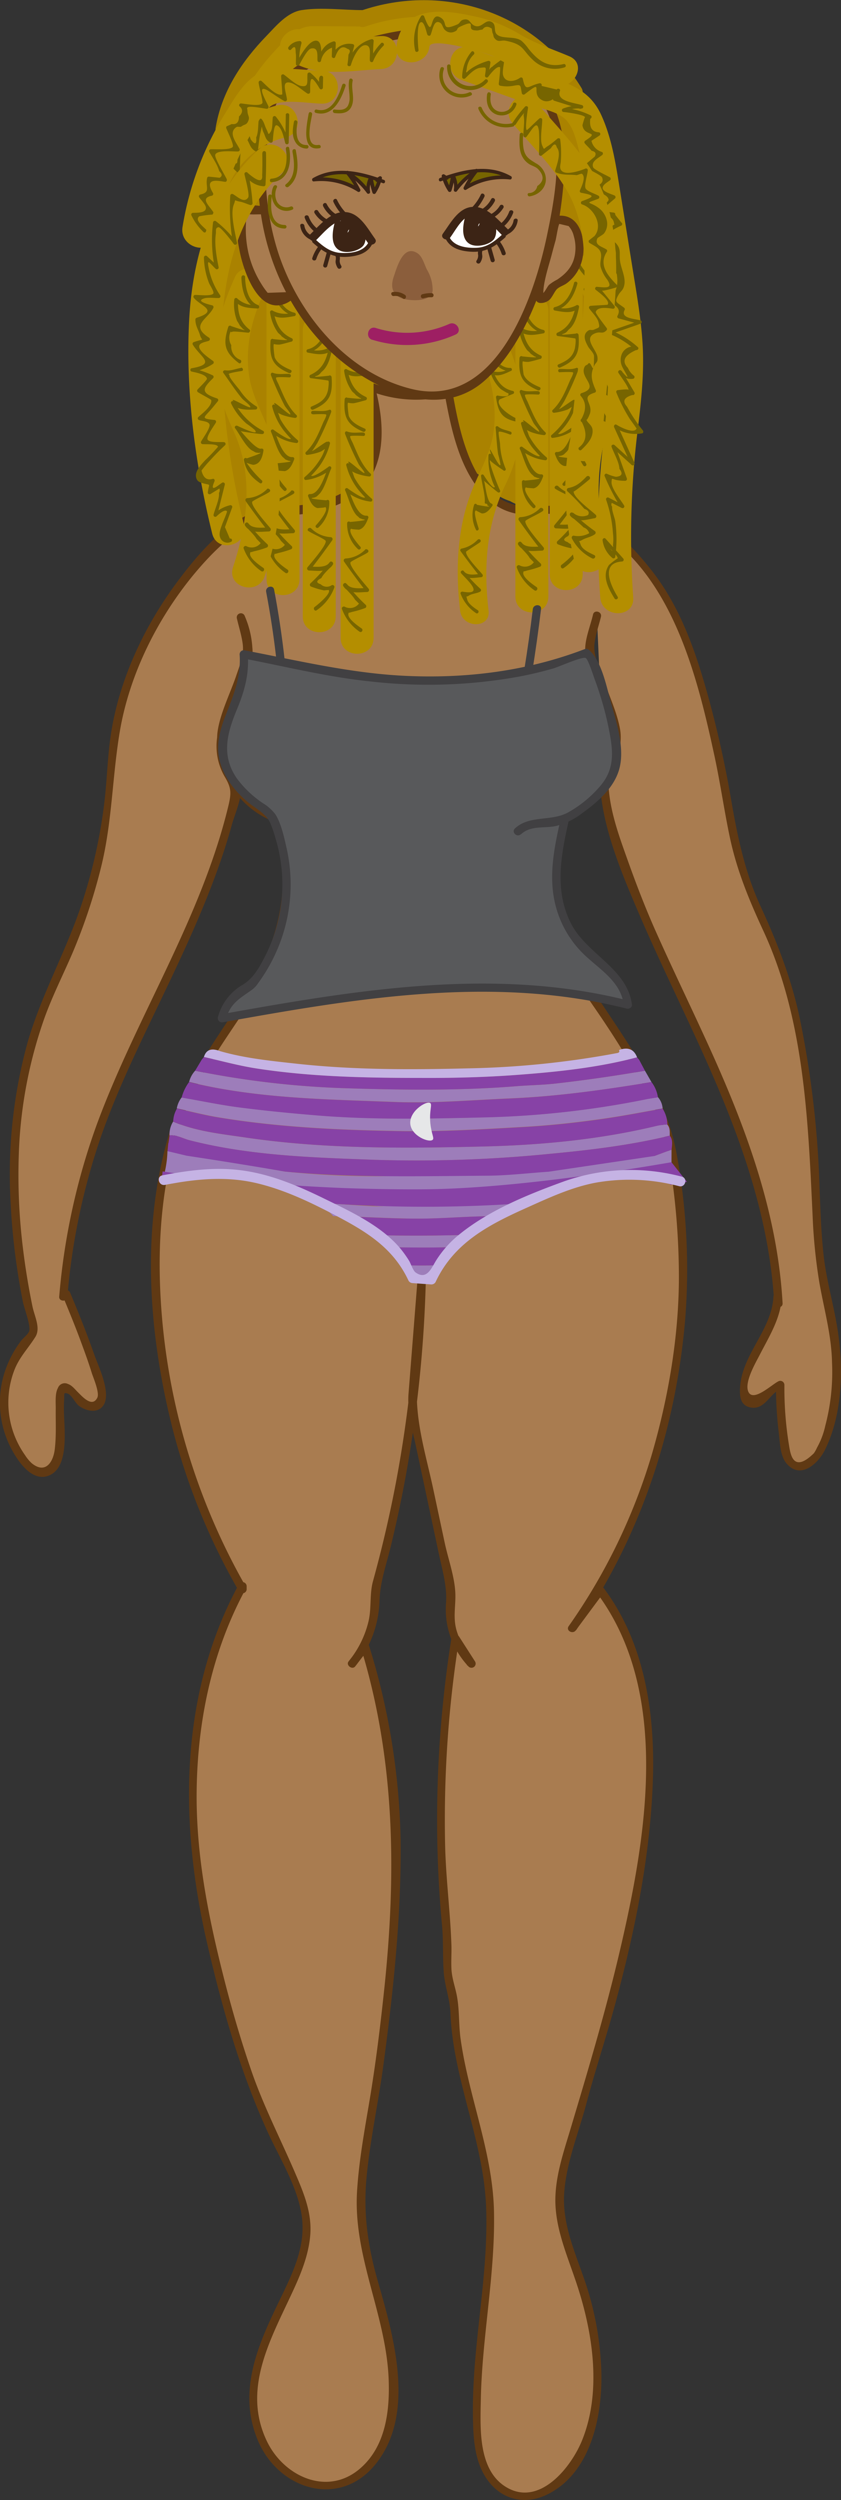 <svg xmlns="http://www.w3.org/2000/svg" viewBox="0 0 255.14 758.4"><rect x="0" y="0" width="255.14" height="758.4" fill="#333333" stroke="none"/><defs><style>.cls-1{fill:#aa8200;}.cls-2{fill:#b48e00;}.cls-3{fill:#a97c50;}.cls-4{fill:#603913;}.cls-5{fill:#776500;}.cls-6{fill:#414042;}.cls-7{fill:#58595b;}.cls-8{fill:#8b5e3c;}.cls-9{fill:#fff;}.cls-10{fill:#3c2415;}.cls-11{fill:#9e1f63;}.cls-12{fill:#9d7dba;}.cls-13{fill:#8742a6;}.cls-14{fill:#c5b3e4;}.cls-15{fill:#e6e7e8;}</style></defs><title>smile</title><g id="Layer_1" data-name="Layer 1"><path class="cls-1" d="M250,122.82c-.26,4.14-1.87,8.08-2.94,12.06A85.78,85.78,0,0,0,244.7,148a70.53,70.53,0,0,0,2.41,26.72c2.44,8.74,5.23,16.84,5.35,26,.13,9.41-1.38,18.68-3,27.93h19.29a104.36,104.36,0,0,1-4.17-14.08c-.46-2.11-.88-4.25-1.17-6.4a14.94,14.94,0,0,1-.33-3.39c-.07.58-.56.9.27-.32,2.8-4.11,7.48-7.7,10.95-11.28L286.17,181,269.1,174c.85,9.56-2,19.43-2.82,29a235.07,235.07,0,0,0-.63,30.26c.4,9.62,13.56,14,18.63,5q9.33-16.39,19.84-32l-18.64-5a34.31,34.31,0,0,1-.94,13.08l19.28,5.32a46.31,46.31,0,0,1,4.56-11.7c.49-.85,5.49-7.74,5.54-7.67q-5.32-.64-1.9.91l1.43,1.45a36.37,36.37,0,0,1,2.56,3,43.11,43.11,0,0,1,5.81,10.5c1.76,4.65,5.76,7.95,11,7.16,4.58-.69,9.06-4.78,8.67-9.82l-1.52-20L320.3,196a114.4,114.4,0,0,0,20.61,36.52c3.93,4.72,13.08,3.47,15.71-2,5.44-11.36,2.69-25.7-.31-37.49-2.8-11-8.65-20.23-19.5-24.43-5.16-2-10.82,2.25-12.3,7-3.71,11.86-2.83,24.67.89,36.43,1.73,5.44,3.68,11.79,7.8,15.9a13.14,13.14,0,0,0,18.74-.16c5.38-5.71,2.06-18.09-7.07-17.07a23.63,23.63,0,0,1-3.57.25q3.88,9.4,4.66,3.64c1.08-1.92,1.46-4.78,2.21-6.89,1.43-4,3.07-7.88,4.7-11.78,3.7-8.88,7.1-17.86,10-27.05,2.74-8.8,5.44-18.06,4.47-27.37-1-9.63-4.85-18.87-7.83-28-4-12.19-23.29-7-19.29,5.32,3,9.14,8.21,19.57,7.25,29.37-1,10.55-5.64,21.47-9.37,31.31s-8.6,19.53-11.38,29.79c-1.46,5.38-1.76,10.75,1.68,15.42,3.86,5.25,10.33,6.69,16.51,6L337.8,213.6l-.75.8,4.41-2.57,2-.13,4.41,2.57c-1.59-1.44-2.28-4.76-2.93-6.73a62,62,0,0,1-2.42-9.47,36.89,36.89,0,0,1,1.25-17.18l-12.3,7c3.59,1.39,5,8.37,5.84,11.76A87.24,87.24,0,0,1,339.28,211c.27,2.7,1.28,6.88.07,9.41l15.7-2a88,88,0,0,1-15.47-27.7c-1.6-4.69-5.89-7.93-11-7.16-4.58.69-9.06,4.79-8.67,9.82l1.52,20,19.65-2.66c-4.52-11.88-14.41-30.57-29.48-30-8.2.3-13.45,6.57-17.8,12.79a63.71,63.71,0,0,0-9.29,20.75c-3.18,12.48,15.87,17.75,19.28,5.32a49.92,49.92,0,0,0,1.66-18.4c-1-9.82-12.83-13.67-18.63-5.05Q276.33,211.72,267,228.11l18.63,5a235.07,235.07,0,0,1,.63-30.26c.84-9.53,3.67-19.38,2.82-29-.73-8.22-10.61-13.71-17.07-7.07l-13.92,14.31c-4.36,4.49-10.21,9.08-13,14.76-3.05,6.16-1.71,12.93-.62,19.43a103.19,103.19,0,0,0,5,18.59c1.54,4.18,5,7.34,9.64,7.34,4.09,0,8.92-3.07,9.65-7.34,1.65-9.73,3.35-19.54,3.64-29.42A92.66,92.66,0,0,0,268,174.81c-2.64-8.66-4.46-16.81-3.4-25.92,1-8.9,4.87-17.07,5.43-26.07.8-12.85-19.21-12.81-20,0Z" transform="translate(-181.04 -77.93)"/><path class="cls-2" d="M303.15,79c-4.17,1.3-7.28,4.86-11.49,5.85s-8.44-1.86-12.74-2.11c-8.8-.51-14.63,6.22-19.35,12.68-2,2.78.23,6.39,3,7.34a70.1,70.1,0,0,0,7.09,2.07L271,95a51.38,51.38,0,0,0-8.59.29c-6.31.73-6.39,10.74,0,10A51.38,51.38,0,0,1,271,105c5.62.27,6.81-8.52,1.33-9.82a73.8,73.8,0,0,1-7.1-2.07l3,7.35c2-2.77,4.68-6.75,8.3-7.58,3.31-.75,6.59,1.3,9.78,1.89a18.4,18.4,0,0,0,9.53-.77c3.63-1.26,6.4-4.24,10-5.37,6.12-1.92,3.5-11.58-2.66-9.64Z" transform="translate(-181.04 -77.93)"/><path class="cls-3" d="M364.38,316.59c.47,10.41,5.47,20.41,8.47,30.41,17,42,42,80,44.32,126.24l-.23-2c0,10.38-11.3,19.82-10.08,30.18a2.33,2.33,0,0,0,.92,1.81c1.67,1.14,4.55-.11,5.68-1.52s2-3.22,4.26-3.67a106.77,106.77,0,0,0,1.71,20.15c.34,1.91,1.41,4.27,4.23,4.46,2.56.16,4.32-1.66,5.33-3.26,4.75-7.55,5.71-20.39,5.71-20.39,0-10.37,0-15.55-2-23.52-6.7-26.13-1.55-42.37-8.84-81.52-7.91-42.48-15.79-33.14-22-72,0,0-6.83-42.76-19-63a81.72,81.72,0,0,0-10.5-13.5c-3.63-3.67-7.71-7.8-13.5-10.5-10.09-4.72-16-.72-23-3-6.6-2.14-14.43-9.88-18.83-35.41a36,36,0,0,1-23.58-1.35c3.77,12.9,2.33,25.44-4.61,31.16-3.93,3.24-10.64,5.13-11.47,5.36a40,40,0,0,1-12.25,1.36c-11.13-.18-32.34,19.06-44,48.78-10.1,25.79-2.51,32.7-13.27,68-5.51,18.05-9.56,22.89-14.17,35.34-7.57,20.41-13.13,51.47-2.41,96.88a31.33,31.33,0,0,0-8.8,17.66,28.85,28.85,0,0,0,6,21.49c.88,1,3,3.55,5.6,3.43a4.3,4.3,0,0,0,2-.58,6.1,6.1,0,0,0,2.48-4.11c1.52-6.89-.37-20.51,1.79-21.25.73-.25,2,.94,2.7,1.56,1,1,1,1.47,1.79,2.31,1.61,1.73,4.56,2.62,6,1.61a2.82,2.82,0,0,0,1-1.92c.69-4.66-8.94-27.83-10.6-31.8l-.93.78A194.84,194.84,0,0,1,212.85,416c13-33,33-64,40-99.41a19.59,19.59,0,0,1-4.71-9.56c-1.86-11.24,8.62-17.91,8.3-31.41a27.51,27.51,0,0,0-2.36-10.38q1.18,5.19,2.36,10.38L248.27,300c-.09,1.18-.81,13.75,9.39,22.15,9.6,7.9,20.91,5.59,22.28,5.29H266.41a67.28,67.28,0,0,1,1.47,22.33c-.95,9.13-3.22,16.28-6,21.48-7.08,13.3-17.55,24.36-23.67,38.23-14.88,33.65-10.4,73.41-4.14,99.45A191,191,0,0,0,254.62,560v-.94c-15.83,28.57-17.94,63.13-12.34,95.3.08.43.85,4.12,2,9a392.71,392.71,0,0,0,12.54,44.92c4.45,12.62,11.08,24.28,15.77,36.81,8.05,21.49-18.31,40.24-14.34,64.78,1,6,3.39,11.83,7.65,16.12s10.47,6.83,16.44,5.88c7.54-1.21,13.41-7.7,15.93-14.91s2.29-15.07,1.69-22.69c-1.22-15.51-9.33-30.52-9.44-45.33-.11-14.57,3.72-30.18,5.63-44.67,1.93-14.74,3.79-29.4,4.48-44.26s1-22.4.42-32.35a215.29,215.29,0,0,0-9.19-50.23l-3.93,5.1a31,31,0,0,0,6.23-12.51,30.6,30.6,0,0,0,.69-9.79c2.47-8.74,4.76-18,6.75-27.86A379.21,379.21,0,0,0,309,465.65l-3.06,38.83q6,28.44,12.11,56.89a23.45,23.45,0,0,0-.25,8.69A24,24,0,0,0,324,582.57L319.19,575a347.26,347.26,0,0,0-2.34,92v9c0,3,2,7,2,10,0,21.35,10.68,42.17,10.92,63,.23,20.53-4.47,41.65-4,62.6.09,4.58.28,9.24,1.86,13.54s4.78,8.23,9.16,9.55c6.61,2,13.56-2.49,17.67-8,9.82-13.27,8.82-31.57,5.34-47.7-2.2-10.2-8.58-22.26-8.94-32.52-.33-9.75,4.89-21.88,7-31.45,11-36,21-72,20-109-1-16-5-33-14.72-45.58l-8.48,11.45C365.85,556,373.85,539,379.85,520c4-15,7-30,8-45,1-11,0-23-1-34-1-8-2-17-5-25-6-13-14-25-22-37-12-16-14-35-8.78-53.45l-14.79,1.31c1.37.3,12.68,2.61,22.28-5.28,10.2-8.41,9.48-21,9.39-22.15l-8.18-24.36q1.17-5.2,2.36-10.39" transform="translate(-181.04 -77.93)"/><path class="cls-4" d="M363.13,316.59c.88,12.72,6.32,25.76,11.28,37.39,5.48,12.86,11.59,25.43,17.44,38.12,11.91,25.82,22.45,52.44,24.07,81.14h2.5l-.23-2a1.25,1.25,0,0,0-2.5,0c-.5,10.1-9.49,17.44-10.13,27.49-.16,2.59,0,5.45,3,6.12,4.65,1,5.94-4.37,9.48-5.61l-1.58-1.2a116,116,0,0,0,.86,14.67c.37,2.9.36,6.88,2.4,9.24,4.23,4.88,9.56-.07,11.6-4.21,5.42-11,5.68-25.14,3.74-37-1.22-7.51-3.38-14.73-4.19-22.33-.72-6.65-.93-13.34-1.19-20a298.43,298.43,0,0,0-6.1-52c-2.58-11.93-6.77-22.63-11.84-33.64-4.76-10.34-7-21.24-8.92-32.41a318.5,318.5,0,0,0-6.93-31.13c-3.78-13.63-8.43-27.23-17.31-38.44-4.38-5.53-9.46-11-15.42-14.8a28.59,28.59,0,0,0-12.27-4.5c-4.14-.44-8.33.47-12.45-.18-14.52-2.27-18.18-23.56-20.23-35a1.25,1.25,0,0,0-1.53-.87A36.16,36.16,0,0,1,293.77,194c-.91-.37-1.77.69-1.54,1.53,2.85,10.36,4.14,25.36-6.78,31.59-6.77,3.86-13.71,4.2-21.28,4.75-12.14.88-22.82,13.77-29.44,22.68-10.24,13.8-17.95,30.45-20.25,47.56-.83,6.19-1,12.43-1.71,18.64a157.71,157.71,0,0,1-6.39,29.67c-4.66,15-12.65,28.7-17,43.84a150.46,150.46,0,0,0-5.17,47.55A207.94,207.94,0,0,0,188,472.92c.35,1.77,2.39,7.08,1.91,8.79-.26.9-1.89,2.17-2.46,2.93a32.17,32.17,0,0,0-5.35,10.71,30.14,30.14,0,0,0,2.75,22.75c2.13,3.84,6.43,9.8,11.52,7.21,5.91-3,4-14.82,4.06-20.06,0-.9,0-1.8.07-2.69.13-1.67-.32-2.31,1-1.91s2.37,3,3.6,3.83c1.84,1.31,4.81,2.14,6.68.49,3.7-3.27-.86-12.48-2.07-15.92-2.23-6.37-4.74-12.65-7.35-18.89a1.28,1.28,0,0,0-2.09-.55l-.92.78,2.13.89a200.21,200.21,0,0,1,10-48c5.18-15,12.26-29.21,19.06-43.49C236.91,366.46,243.19,353,248,339c1.24-3.6,2.38-7.24,3.39-10.92.83-3,3.16-8.27,2.68-11.34-.33-2.16-2.51-3.89-3.43-5.94a15.62,15.62,0,0,1-1-10.08c1.33-5.79,5.07-10.73,6.82-16.39a28.45,28.45,0,0,0-1.14-19.45,1.25,1.25,0,0,0-2.41.67c.58,2.55,1.45,5.19,1.77,7.79.41,3.34-.88,6.3-1.93,9.43-1.78,5.3-4.84,11.34-5.67,16.86-.62,4.16.54,9,2.09,12.85,4.95,12.2,18.34,18.84,31.12,16.12a1.25,1.25,0,0,0-.33-2.45H266.41a1.26,1.26,0,0,0-1.21,1.58,64.4,64.4,0,0,1-7.73,48.63c-8.86,14.32-19.18,26.88-24.41,43.17-9.45,29.45-7.16,62.2.34,91.83a196.26,196.26,0,0,0,20.14,49.3,1.26,1.26,0,0,0,2.33-.63v-.94a1.26,1.26,0,0,0-2.33-.63c-18.21,33.49-18.08,72.46-9.71,108.75,4.56,19.74,10.07,39.23,18.52,57.69,4.07,8.88,10.54,18.85,10.48,28.88,0,7.81-3.67,15.1-7,22-6.56,13.51-12.85,27.66-6.51,42.57s24.85,20.62,35.73,7c12.14-15.18,5.48-38.46.7-55.11-3.08-10.69-4.56-20.74-3.5-31.87,1.08-11.31,3.54-22.44,5.06-33.69,3.05-22.6,5.49-45.44,5.27-68.28A210.84,210.84,0,0,0,293,577.14a1.27,1.27,0,0,0-2.29-.3l-3.93,5.1c-.86,1.11,1.07,2.62,2,1.52a33.51,33.51,0,0,0,7.41-20.22c.19-5.52,2.09-10.8,3.39-16.16q2.08-8.57,3.77-17.22a385.75,385.75,0,0,0,6.89-64.21c0-1.63-2.37-1.59-2.5,0l-2.76,35c-.42,5.39,1,10.32,2.16,15.59l3.64,17.07,3.43,16.12c1.07,5,2.55,9.92,2.13,15a25.22,25.22,0,0,0,6.8,19,1.26,1.26,0,0,0,2-1.52l-4.83-7.53c-.52-.81-2.11-.83-2.29.3a354.86,354.86,0,0,0-4.37,57.22c.06,10,.55,20.07,1.49,30.06.43,4.69.19,9.33.5,14,.28,4.32,1.89,8.29,2.06,12.67.79,20,10,38.61,10.81,58.61.84,20.88-4.15,41.55-4,62.43.05,7.6.27,16.31,5.78,22.21,4.33,4.64,10.56,5.6,16.26,3,14.32-6.6,17.64-25.55,16.84-39.59a94.45,94.45,0,0,0-4.51-24.21c-2.94-8.91-7.29-18-6.69-27.64.58-9.31,4.37-18.43,6.74-27.39,2.72-10.24,6.09-20.31,8.84-30.54,6-22.24,10.63-45,11.35-68.07.62-20-2.57-41.25-14.86-57.66a1.28,1.28,0,0,0-2.16,0l-8.48,11.45,2.16,1.26c19.5-27.92,30.35-60.83,33.16-94.69a194.38,194.38,0,0,0-2.59-49.64C383.22,410.77,372.62,396,363,381.5c-5.37-8.09-10.23-15.78-12.24-25.46-2.08-10.05-1.16-20.31,1.51-30.16a1.27,1.27,0,0,0-1.21-1.58l-14.79,1.31c-1.31.11-1.81,2.14-.33,2.45,12.78,2.73,26.17-3.91,31.12-16.12,1.49-3.66,2.79-8.65,2.11-12.68-.91-5.35-3.64-10.94-5.37-16.09-1-3-2.69-6.29-2.44-9.5.21-2.85,1.33-5.87,2-8.66.36-1.56-2.05-2.23-2.41-.66-.76,3.34-2.56,7.64-2.36,11,.25,4.13,3.1,9.22,4.41,13.12,2,5.84,4.44,10.77,3.36,16.94a25,25,0,0,1-29.72,20.19l-.33,2.46,14.79-1.31-1.2-1.58c-3.84,14.13-3.86,29.08,2.05,42.66,3.32,7.62,8.56,14.23,13.08,21.16a240.17,240.17,0,0,1,13.74,23.39c4.22,8.43,5.56,17.68,6.66,27A219,219,0,0,1,387,465.24c0,18.2-3.25,37-8.37,54.43a178.73,178.73,0,0,1-25.07,51.57c-.93,1.33,1.22,2.53,2.16,1.26l8.48-11.45h-2.16c22.73,30.35,15,74.73,7,108.86-4.25,18.15-9.62,36.08-14.95,53.93-2.18,7.28-4.81,14.9-4.55,22.61.27,7.94,3.48,15.54,6,22.95,5.21,15.12,8.27,33.55,2.08,48.83-3.29,8.11-12.77,20.08-22.79,14.3-8.81-5.07-8.09-17.92-7.92-26.64.36-19,4.36-37.84,4-56.88-.31-18-7.66-34.86-10.13-52.54-.63-4.49-.3-9.15-1.23-13.57-.56-2.68-1.43-5-1.56-7.8-.11-2.39.08-4.8,0-7.2-.35-10.07-1.68-20.1-1.91-30.2a349.62,349.62,0,0,1,4.21-62.33l-2.29.3,4.83,7.53,2-1.51a23.46,23.46,0,0,1-5.2-8.9c-1.28-4.2-.26-7.63-.46-11.75-.24-4.93-2.2-10.33-3.23-15.17l-3.44-16.12c-2.24-10.51-5.72-21.29-4.87-32.07s1.69-21.35,2.53-32h-2.5a382,382,0,0,1-6.44,61.64q-2.88,15.23-7,30.17c-1.12,4-.42,8.14-1.38,12.27a30.14,30.14,0,0,1-5.92,12l2,1.51,3.93-5.1-2.28-.29c10.47,34.26,10.74,69.06,6.94,104.41-1.16,10.82-2.49,21.63-4.28,32.36-1.56,9.36-3.32,18.73-3.88,28.23-1.15,19.68,8.85,37.3,9.6,56.8.37,9.7-.92,20.5-8.79,27.18-9.81,8.33-22.81,2.38-28-8.08-7.89-16,1-31.24,7.66-45.67,2.5-5.38,4.81-11,5.33-17,.63-7.2-2.21-13.54-5-20-4.36-10-9.28-19.65-12.85-30-3.1-9-5.76-18.07-8.11-27.25-4.69-18.36-8.46-36.67-8.5-55.71,0-22,4.4-44,15-63.43l-2.33-.63V560l2.33-.63a199,199,0,0,1-26-89.3c-.82-17.07.69-34.43,6-50.72,5.63-17.1,17.29-30,26-45.34,8-14.09,9.43-31.34,5.86-47l-1.2,1.59h13.53l-.33-2.46A25,25,0,0,1,249.89,306c-1.08-6.2,1.38-11.06,3.36-16.95l2.52-7.49c.57-1.7,1.83-3.89,1.89-5.63.11-3.47-1.59-7.64-2.36-11.05l-2.41.67a26.63,26.63,0,0,1,.26,20.57c-2,5-5.21,9.66-6.17,15.08a18.49,18.49,0,0,0,2.37,12.58c1.88,3.24,1.88,4.74,1,8.51q-1.45,6-3.34,11.88c-9.42,29.49-26,56-36.65,85A201.93,201.93,0,0,0,199,471.28c-.1,1.18,1.39,1.51,2.13.88l.93-.78-2.09-.55c2,4.82,4,9.67,5.78,14.56,1.11,3,2.18,5.95,3.12,9,.45,1.44,2.45,6,1.69,7.54-1.55,3.12-4.58-.39-5.87-1.65-.85-.82-1.79-2.1-3-2.5a2.2,2.2,0,0,0-3.08,1.21c-.93,1.68-.64,4.46-.66,6.29-.05,4.13.2,8.3-.31,12.4-.48,3.84-2.87,7.51-7,4.1a12.47,12.47,0,0,1-2-2.42,27.58,27.58,0,0,1-3.34-25.55c1.5-4.08,4.23-6.75,6.46-10.31,1.7-2.72-.27-6.26-.89-9.35-1.19-5.81-2.16-11.68-2.87-17.57a181.75,181.75,0,0,1-1.27-28.08,137.46,137.46,0,0,1,7.74-41.59c2.43-6.79,5.69-13.21,8.54-19.83a172.65,172.65,0,0,0,8.58-25.64c3.5-13.79,3.46-27.7,5.8-41.61,2.91-17.26,11.34-34.16,22.42-47.61,5-6,10.82-12,17.85-15.63,6.07-3.13,12.69-1.75,19.18-3.37s13.24-4.48,16.68-10.48c4.79-8.33,3.61-18.94,1.18-27.8l-1.54,1.54a38.42,38.42,0,0,0,24.24,1.35l-1.54-.88c2,11,4.67,24.68,13.42,32.57a17,17,0,0,0,8.73,4.28c3,.48,5.92.09,8.88,0a26.56,26.56,0,0,1,14.37,3.86c23.59,14.19,31.16,44.71,36.55,69.67,1.76,8.16,2.92,16.43,4.64,24.59,2.13,10.05,5.83,19,10.12,28.27,12.49,26.9,13.63,57.47,15,86.6a163.81,163.81,0,0,0,2.05,20.25c1.44,8.19,3.68,15.9,3.84,24.29a63.82,63.82,0,0,1-2.05,19.11,24.09,24.09,0,0,1-2.51,6.64,10,10,0,0,1-.95,1.7c-6.5,6.37-7.14-.08-7.59-2.72a107.47,107.47,0,0,1-1.35-18,1.26,1.26,0,0,0-1.58-1.21c-1.83.64-7.86,6.69-9.37,3.24-1.26-2.87,2.27-8.84,3.46-11.16,2.92-5.7,6.39-11.09,6.71-17.67h-2.5l.23,2c.19,1.55,2.6,1.63,2.5,0-1.51-26.82-10.64-51.94-21.58-76.21-5.62-12.46-11.63-24.74-17.18-37.23-3-6.8-5.63-13.64-8.13-20.64-2.63-7.38-5.36-14.68-5.9-22.57-.11-1.59-2.61-1.61-2.5,0Z" transform="translate(-181.04 -77.93)"/><path class="cls-2" d="M284.38,184.73v86.69c0,6.43,10,6.44,10,0V184.73c0-6.43-10-6.44-10,0Z" transform="translate(-181.04 -77.93)"/><path class="cls-5" d="M285.94,183.35c.94,3.5,2.91,7.31,6.69,8.12v-1a8,8,0,0,1-6.27-.44.54.54,0,0,0-.9.52,13.82,13.82,0,0,0,2.37,6.06c.26.33.93.77,1.12,1.14l1.18.84q1.9.6-3.72,0c-.36-.26-.79.1-.81.47-.35,5.35.56,7.61,5.55,9.81.63.28,1.18-.65.54-.93-1.78-.78-4.07-1.86-4.84-3.85,0,.06-.58-3.81-.22-4a5.73,5.73,0,0,0,1.74.16c1.21-.22,2.38-.6,3.58-.9a.55.55,0,0,0,.13-1c-3.6-1.62-4.79-4.38-5.58-8l-.9.53c2.08,1.81,4.77,1.15,7.31.72a.54.54,0,0,0,0-1c-3.45-.74-5.14-4.42-5.93-7.37a.54.54,0,0,0-1,.29Z" transform="translate(-181.04 -77.93)"/><path class="cls-5" d="M291.3,209.14c-1.69-.08-3.36.31-5-.33-.46-.18-.73.39-.57.75a99.72,99.72,0,0,0,4.13,9.2c.38.67,1.5,1.85,1.73,2.48.51,1.41-6.42-5.43-4.57-2.56a.51.51,0,0,0-.93.39,20.24,20.24,0,0,0,3.37,7.07,31.41,31.41,0,0,0,2.33,2.63c-.45.79-4.87-2.38-5.24-2.66a.51.51,0,0,0-.79.61c1,2.23,1.87,5.87,3.53,7.61a7.4,7.4,0,0,1,.81.75l1,.38q2.24.27-3.87.81a.51.51,0,0,0-.87.36,10.23,10.23,0,0,0,3.27,7.86c.45.47,1.17-.25.72-.72s-4.17-4.74-2.67-5.52c-.52.27,2.43.33,2.17.38,1.66-.33,2.42-2.27,2.94-3.62a.51.51,0,0,0-.49-.65c-3,.27-4.69-6.06-5.64-8.15l-.79.62a14.55,14.55,0,0,0,7.62,3.27.51.51,0,0,0,.36-.87,23.07,23.07,0,0,1-5.22-6.29c-.45-.87-.82-3.16-1.83-2.81-.44.15,2.48,1.5,2.12,1.34a17.48,17.48,0,0,0,4.05,1c.47.08.89-.47.5-.85-2.67-2.55-3.93-5.9-5.37-9.22-.22-.5-1-1.86-.8-2.14s3.67-.1,4-.08c.65,0,.65-1,0-1Z" transform="translate(-181.04 -77.93)"/><path class="cls-5" d="M291.82,244.68a9.11,9.11,0,0,1-5.92,2.67.6.6,0,0,0-.51.9q3.23,4.62,6.68,9.05l.43-1c-1.67,0-5.14.56-6.22-1.22l-.94.73c.92,1.19,2.66,2.72,3.38,4l1.22,1.23a3.44,3.44,0,0,1-4.42.89c-.4-.1-.91.29-.74.74a14.25,14.25,0,0,0,5.35,6.89c.64.43,1.23-.6.6-1-1.09-.75-4.31-3-4-4.41.45-1.76-1.75.39,1.14-.6a29.13,29.13,0,0,0,4-1.19.6.6,0,0,0,.12-.94,54.23,54.23,0,0,1-5.87-6.44c-.42-.54-1.29.16-.94.73,1.54,2.51,4.65,1.86,7.26,1.81a.61.61,0,0,0,.42-1c-.79-1-5.95-6.75-5.49-8,.15-.41,4.46-2.37,5.24-3,.6-.48-.25-1.32-.85-.85Z" transform="translate(-181.04 -77.93)"/><path class="cls-2" d="M272.89,178.19v86.69c0,6.43,10,6.45,10,0V178.19c0-6.43-10-6.44-10,0Z" transform="translate(-181.04 -77.93)"/><path class="cls-5" d="M280.29,176.53c-.79,2.94-2.48,6.62-5.93,7.36a.54.54,0,0,0,0,1c2.55.44,5.23,1.09,7.31-.72l-.9-.52c-.78,3.64-2,6.4-5.58,8a.55.55,0,0,0,.13,1c.15,0,5.25.68,5.32.74.29.23,0,2.36-.09,2.86-.61,2.86-2.51,3.93-5,5-.64.28-.09,1.21.54.93,5-2.19,5.9-4.46,5.55-9.81,0-.37-.45-.72-.81-.47-3.74.43-5,.44-3.75.05a2.47,2.47,0,0,0,1.21-.85c.3-.41.79-.73,1.12-1.14,1.43-1.75,1.91-3.91,2.37-6.06a.54.54,0,0,0-.9-.52,7.92,7.92,0,0,1-6.27.44v1c3.79-.81,5.75-4.62,6.69-8.12a.54.54,0,0,0-1-.28Z" transform="translate(-181.04 -77.93)"/><path class="cls-5" d="M276,203.62c.41,0,3.77-.2,4,.08s-.79,2.12-.8,2.14c-1.46,3.35-2.66,6.64-5.36,9.22a.51.51,0,0,0,.49.85,16.53,16.53,0,0,0,4.05-1c.27-.13,2-1.33,2.12-1.34-1.15.08-.58.42-1.83,2.81a22.89,22.89,0,0,1-5.22,6.29c-.3.28-.08.92.36.87a14.6,14.6,0,0,0,7.62-3.27l-.79-.62c-.89,2-2.64,8.43-5.64,8.15a.51.51,0,0,0-.49.65c.52,1.35,1.29,3.29,2.94,3.62-.26-.05,2.69-.11,2.17-.38,1.5.78-2.15,5-2.67,5.52s.27,1.2.72.72a10.2,10.2,0,0,0,3.27-7.86.51.51,0,0,0-.87-.36c-4-.35-5.36-.62-3.94-.8a2.41,2.41,0,0,0,1-.39c0,.07,1.68-1.65.81-.75,1.58-1.64,2.61-5.57,3.53-7.61a.5.5,0,0,0-.79-.61c-.19.14-4.6,3.4-5.24,2.66a28.4,28.4,0,0,0,2.33-2.63,19.9,19.9,0,0,0,3.37-7.07.51.51,0,0,0-.93-.39c.77-1.2-4.67,3.19-4.57,2.56-.09.57,2-2.89,1.73-2.48a93.59,93.59,0,0,0,4.13-9.2c.16-.36-.11-.93-.57-.75-1.65.64-3.32.25-5,.33-.66,0-.66,1.05,0,1Z" transform="translate(-181.04 -77.93)"/><path class="cls-5" d="M274.61,239c.85.67,5,2.46,5.23,3,.46,1.2-4.91,7.22-5.49,8a.61.61,0,0,0,.42,1c2.62.05,5.71.71,7.26-1.81.34-.57-.52-1.27-.94-.73a54.23,54.23,0,0,1-5.87,6.44.6.6,0,0,0,.12.94,23.92,23.92,0,0,0,4,1.19,13.09,13.09,0,0,1,1.45-.11c.73,1.2-3.85,4.83-4.27,5.12-.63.44,0,1.47.6,1a14.25,14.25,0,0,0,5.35-6.89c.17-.45-.33-.84-.74-.74a2.63,2.63,0,0,1-3.4-.25q-2.18-.67.2-1.87c.68-1.4,2.43-2.79,3.39-4l-.94-.73c-1.09,1.78-4.56,1.25-6.23,1.22l.43,1q3.45-4.44,6.68-9a.61.61,0,0,0-.51-.91,9.11,9.11,0,0,1-5.92-2.67c-.6-.47-1.45.37-.84.85Z" transform="translate(-181.04 -77.93)"/><path class="cls-2" d="M261.9,166.94v86.69c0,6.43,10,6.44,10,0V166.94c0-6.43-10-6.44-10,0Z" transform="translate(-181.04 -77.93)"/><path class="cls-5" d="M263.47,165.56c.93,3.5,2.9,7.31,6.68,8.12v-1a8,8,0,0,1-6.27-.44.54.54,0,0,0-.9.52,13.82,13.82,0,0,0,2.37,6.06c.26.33.94.77,1.12,1.14l1.18.84q1.91.6-3.72,0c-.35-.26-.78.1-.81.47-.35,5.35.57,7.61,5.55,9.81.63.28,1.18-.65.55-.93-1.78-.78-4.08-1.86-4.85-3.85,0,.06-.58-3.81-.22-4a5.73,5.73,0,0,0,1.74.16c1.21-.22,2.38-.6,3.58-.9a.55.55,0,0,0,.13-1c-3.6-1.62-4.79-4.38-5.58-8l-.9.53c2.08,1.81,4.77,1.15,7.31.72a.54.54,0,0,0,0-1c-3.45-.74-5.14-4.42-5.93-7.37a.54.54,0,0,0-1,.29Z" transform="translate(-181.04 -77.93)"/><path class="cls-5" d="M268.82,191.35c-1.69-.08-3.36.31-5-.33-.46-.18-.73.39-.57.75a99.72,99.72,0,0,0,4.13,9.2c.38.67,1.5,1.85,1.73,2.48.51,1.41-6.42-5.43-4.56-2.56a.51.51,0,0,0-.93.39,20,20,0,0,0,3.36,7.07A31.41,31.41,0,0,0,269.3,211c-.45.79-4.87-2.38-5.23-2.66a.51.51,0,0,0-.8.61c1,2.23,1.87,5.87,3.53,7.61a7.4,7.4,0,0,1,.81.75l1,.38q2.24.27-3.87.81a.52.52,0,0,0-.87.36,10.23,10.23,0,0,0,3.27,7.86c.45.47,1.17-.25.72-.72s-4.17-4.74-2.67-5.52c-.51.27,2.43.33,2.17.38,1.66-.33,2.42-2.27,2.94-3.62a.51.51,0,0,0-.49-.65c-3,.27-4.69-6.06-5.63-8.15l-.8.62a14.55,14.55,0,0,0,7.62,3.27.51.51,0,0,0,.36-.87,23.07,23.07,0,0,1-5.22-6.29c-.45-.87-.82-3.16-1.83-2.81-.44.15,2.49,1.5,2.12,1.34a17.61,17.61,0,0,0,4.05,1c.47.08.89-.47.5-.85-2.67-2.55-3.92-5.9-5.37-9.22-.22-.5-1-1.86-.8-2.14s3.67-.1,4-.08c.65,0,.65-1,0-1Z" transform="translate(-181.04 -77.93)"/><path class="cls-5" d="M269.34,226.89a9.08,9.08,0,0,1-5.91,2.67.6.6,0,0,0-.52.9q3.24,4.62,6.68,9l.43-1c-1.67,0-5.14.56-6.22-1.22l-.94.73c.92,1.19,2.66,2.72,3.38,4l1.22,1.23a3.44,3.44,0,0,1-4.42.89c-.4-.1-.91.29-.74.74a14.25,14.25,0,0,0,5.35,6.89c.64.43,1.24-.6.61-1-1.1-.75-4.32-3-4-4.41.45-1.76-1.75.39,1.14-.6a29.13,29.13,0,0,0,4-1.19.6.6,0,0,0,.12-.94,54.23,54.23,0,0,1-5.87-6.44c-.42-.54-1.29.16-.94.73,1.54,2.51,4.66,1.86,7.26,1.81a.61.61,0,0,0,.42-1c-.79-1-5.94-6.75-5.49-8,.15-.41,4.46-2.37,5.24-3,.6-.48-.25-1.32-.85-.85Z" transform="translate(-181.04 -77.93)"/><path class="cls-2" d="M252.26,162.13c-3.34,7.32-5.7,15-6,23.06-.29,8.52,2.19,15.94,5.66,23.56,6.1,13.38,4.28,27.64-.19,41.27-2,6.13,7.64,8.75,9.64,2.65,4.29-13.08,6.48-27.46,2.39-40.9-2.09-6.84-6.13-12.82-7.17-20-1.21-8.44.78-16.93,4.28-24.6,2.65-5.81-6-10.9-8.64-5.05Z" transform="translate(-181.04 -77.93)"/><path class="cls-5" d="M254.27,162c.08,3.49,1,8.19,4.69,9.53l.15-1.05a8,8,0,0,1-6-1.91.54.54,0,0,0-1,.28,13.88,13.88,0,0,0,.86,6.45,10.78,10.78,0,0,1,.82,1.37l1,1.1c1.2.62,0,.32-3.59-.9a.55.55,0,0,0-.91.24c-1.62,5.15-1.19,7.59,3.18,10.94.55.42,1.08-.52.54-.93a4.31,4.31,0,0,1-2.8-4.47,4.53,4.53,0,0,1-.28-4c.66-.48-.32.33.64-.1.43-.2,4.44.3,4.81.3s.77-.62.38-.92c-3.11-2.43-3.62-5.39-3.53-9.11l-1,.27c1.59,2.25,4.35,2.26,6.93,2.43.64.05.67-.86.14-1.06-3.17-1.16-3.84-5.63-3.9-8.49,0-.69-1.1-.69-1.08,0Z" transform="translate(-181.04 -77.93)"/><path class="cls-5" d="M254.18,189.53c-1.59.26-3.18,1-4.83.73-.38-.06-.86.35-.57.75,1.84,2.56,3.58,5.26,5.59,7.69.62.76,2.24,1.8,2.6,2.58.59,1.25-7-3.53-5-1.55a.51.51,0,0,0-.8.61,19.2,19.2,0,0,0,4.64,6.09,25.26,25.26,0,0,1,2.48,1.89c1.94,2.25-5.06-1.14-5.24-1.22-.41-.2-1,.24-.7.69,1.38,1.87,3.12,5.42,5.07,6.77-.53-.37,1.6.94,1.39.66l.65.1c1.48-.21.28.34-3.57,1.66a.52.52,0,0,0-.85.5c.56,3.19,2.21,5.18,4.84,7,.54.37,1.05-.51.52-.88a33.09,33.09,0,0,1-4.56-5.29,12.8,12.8,0,0,0,2,.63c2.2-.17,2.84-2.48,3.12-4.3a.52.52,0,0,0-.62-.63c-1.67.52-6.21-5.44-6.34-5.33s6.21,1,6.54.92a.52.52,0,0,0,.26-1,20.67,20.67,0,0,1-8.75-8.81l-.8.61c2,2,4.69,1.86,7.33,1.76a.51.51,0,0,0,.26-.94,15.81,15.81,0,0,1-5-4.85c-.42-.56-3.2-3.76-3.19-4.44s-.41-.16-.2-.54,3.47-.84,3.93-.92c.65-.1.37-1.08-.27-1Z" transform="translate(-181.04 -77.93)"/><path class="cls-5" d="M262,226.35a9.17,9.17,0,0,1-5.92,2.68.6.6,0,0,0-.51.9q3.23,4.6,6.68,9l.42-1c-1.66,0-5.13.56-6.22-1.21l-.94.72c.93,1.19,2.67,2.72,3.39,4l1.22,1.24a3.44,3.44,0,0,1-4.42.88c-.41-.1-.92.29-.74.74a14.2,14.2,0,0,0,5.35,6.89c.63.44,1.23-.6.6-1-1.09-.75-4.31-3-4-4.4.45-1.77-1.75.38,1.14-.61a27.69,27.69,0,0,0,4-1.19.61.61,0,0,0,.13-.94,54.23,54.23,0,0,1-5.87-6.44c-.42-.54-1.29.16-.94.73,1.54,2.51,4.65,1.86,7.25,1.81a.61.61,0,0,0,.43-1c-.8-1-6-6.75-5.49-8,.15-.41,4.46-2.36,5.23-3,.61-.48-.24-1.32-.84-.85Z" transform="translate(-181.04 -77.93)"/><path class="cls-2" d="M347.81,165.42v86.69c0,6.43,10,6.44,10,0V165.42c0-6.44-10-6.45-10,0Z" transform="translate(-181.04 -77.93)"/><path class="cls-5" d="M355.2,163.75c-.78,2.95-2.47,6.63-5.93,7.36a.54.54,0,0,0,0,1c2.56.44,5.24,1.1,7.32-.71l-.9-.53c-.79,3.65-2,6.4-5.58,8a.55.55,0,0,0,.13,1c.14,0,5.24.68,5.32.74.29.22,0,2.36-.09,2.86-.61,2.85-2.51,3.93-5,5-.63.28-.08,1.21.55.93,5-2.19,5.9-4.47,5.55-9.81,0-.37-.46-.73-.81-.47q-5.61.63-3.76.05a2.46,2.46,0,0,0,1.22-.86c.3-.41.79-.72,1.12-1.13,1.43-1.76,1.9-3.91,2.37-6.06a.55.55,0,0,0-.9-.53,7.88,7.88,0,0,1-6.27.44v1c3.79-.8,5.75-4.61,6.68-8.11a.54.54,0,0,0-1-.29Z" transform="translate(-181.04 -77.93)"/><path class="cls-5" d="M350.89,190.84c.41,0,3.77-.19,4,.09s-.79,2.11-.8,2.14c-1.47,3.35-2.66,6.63-5.37,9.22-.39.37,0,.93.5.85a17.13,17.13,0,0,0,4.05-1c.27-.12,2-1.32,2.12-1.33-1.15.08-.58.41-1.83,2.81a23.25,23.25,0,0,1-5.22,6.29c-.31.27-.08.92.36.86a14.47,14.47,0,0,0,7.62-3.27l-.8-.61c-.88,2-2.63,8.42-5.63,8.15a.51.51,0,0,0-.49.64c.52,1.36,1.28,3.3,2.94,3.63-.26,0,2.68-.12,2.17-.38,1.49.78-2.16,5-2.67,5.52s.27,1.19.72.72a10.25,10.25,0,0,0,3.27-7.86A.51.51,0,0,0,355,217c-4.05-.36-5.36-.62-3.94-.81a2.31,2.31,0,0,0,1-.38c0,.06,1.68-1.65.82-.75,1.57-1.64,2.61-5.57,3.53-7.61a.51.51,0,0,0-.8-.62c-.18.15-4.59,3.41-5.23,2.66a28.12,28.12,0,0,0,2.33-2.62,19.71,19.71,0,0,0,3.36-7.07.51.51,0,0,0-.93-.4c.78-1.2-4.66,3.2-4.56,2.57-.09.57,2-2.9,1.73-2.49a91.52,91.52,0,0,0,4.13-9.2c.16-.35-.11-.92-.57-.74-1.65.64-3.32.25-5,.33-.65,0-.65,1,0,1Z" transform="translate(-181.04 -77.93)"/><path class="cls-5" d="M349.52,226.21c.85.67,5.05,2.47,5.24,3,.45,1.21-4.92,7.22-5.49,8a.61.61,0,0,0,.42,1c2.62.05,5.71.71,7.26-1.82.34-.56-.52-1.27-.94-.72a55.08,55.08,0,0,1-5.87,6.43.6.6,0,0,0,.12.94,23.92,23.92,0,0,0,4,1.19c.14.05,1.38-.2,1.45-.1.73,1.19-3.86,4.83-4.28,5.12-.63.43,0,1.47.61,1a14.16,14.16,0,0,0,5.35-6.89c.17-.44-.34-.83-.74-.73a2.64,2.64,0,0,1-3.41-.26c-1.44-.44-1.38-1.06.21-1.86.68-1.4,2.43-2.8,3.38-4l-.94-.73c-1.08,1.77-4.55,1.25-6.22,1.22l.43,1q3.45-4.44,6.68-9.05a.6.6,0,0,0-.52-.9,9.18,9.18,0,0,1-5.91-2.67c-.6-.47-1.45.37-.85.84Z" transform="translate(-181.04 -77.93)"/><path class="cls-2" d="M355.73,162.42c3.6,7.07,5.93,14.77,5.62,22.77-.3,7.66-3.87,14-6.05,21.18-4.12,13.54-3.17,27.91-.07,41.55,1.42,6.27,11.07,3.61,9.64-2.66-3.28-14.41-3.22-28.38,2.21-42.17,6.15-15.62,4.9-30.78-2.71-45.72-2.93-5.73-11.56-.68-8.64,5Z" transform="translate(-181.04 -77.93)"/><path class="cls-5" d="M356.41,159c1.94,3,5.06,6.06,8.87,5.64l-.27-1c-1.57.84-4.21,2.56-6.09,1.57a.54.54,0,0,0-.73.74c2.07,3.59,4.32,6,8.6,6.38l-.27-1c-1.37.87-3,2.55-4.88,2a.54.54,0,0,0-.67.66c1.35,5.23,3,7.09,8.46,7.62.69.07.68-1,0-1.07a4.33,4.33,0,0,1-4.74-2.31,4.49,4.49,0,0,1-2.34-3.22c0-.08,0-.3,0-.37s1-.11,1.2-.22c1.19-.67,2.31-1.39,3.47-2.12a.55.55,0,0,0-.27-1c-3.8-.33-5.9-2.79-7.67-5.85l-.74.74c2.38,1.26,5.05-.44,7.17-1.57.45-.24.27-1.06-.27-1-3.52.38-6.26-2.49-7.94-5.12-.37-.58-1.31,0-.93.55Z" transform="translate(-181.04 -77.93)"/><path class="cls-5" d="M367.4,185.06a44.11,44.11,0,0,1-4.82-1.41c-.4-.27-.82.17-.74.58a97,97,0,0,0,2,9.87c.07.26,1.12,2.87,1.14,2.81-.22.43-3.61-2.74-3.88-3.46-.19-.51-1-.48-1,.13a20,20,0,0,0,1.77,7.71c.51,1.11,1.84,2.55,1.22,2.82-1,.44-3.48-2.81-4.14-3.62-.35-.42-.94,0-.85.5.59,2.79,1.56,5.8,2,8.56.07.44.79.57.84.84a1.74,1.74,0,0,0,.55.34q2.28.3-4-.08a.52.52,0,0,0-.93.13,10.14,10.14,0,0,0,1.47,8.39.51.51,0,0,0,.87-.52c-.73-1.22-2.85-5.8-1.43-6-.29,0,2.05.85,2,.85,1.69.05,2.86-1.66,3.67-2.88.24-.35-.09-.72-.44-.76-2.48-.32-2.41-3.85-2.84-5.5-.82-3.11-1-1.8.06-1.28,1.74.85,3,2.21,5,2.88a.51.51,0,0,0,.57-.75c-.82-1.15-5.35-10.21-4.88-10.39-.37.14,5.07,3.39,5.59,3.61s.81-.4.58-.75c-2.06-3.08-2.54-6.6-3.24-10.16-.11-.56-.54-2-.35-2.29,0,0,5.12,1.12,4,.8a.51.51,0,0,0,.27-1Z" transform="translate(-181.04 -77.93)"/><path class="cls-5" d="M359.06,222.4c-1.66,1.74-3.12,3.14-5.61,3.56a.6.6,0,0,0-.27,1,66.18,66.18,0,0,1,5.14,5.33c1.21.42,1.59,1.05,1.13,1.87a4.1,4.1,0,0,1-4.53-.69l-.84.85c1.3,1.25,2.74,2.35,4,3.6a2.62,2.62,0,0,1,1.71,1.76,6.81,6.81,0,0,1-4.71.74.6.6,0,0,0-.52.9,13.89,13.89,0,0,0,6.15,6c.69.34,1.3-.69.61-1-1.42-.7-3.64-1.64-4.15-3.23-.8-2.46-1.56-.18.49-1.37,1.22-.71,2.55-.82,3.82-1.7a.6.6,0,0,0,0-1,54.56,54.56,0,0,1-6.59-5.46c-.56-.54-1.33.26-.84.85,1.85,2.24,5,1.11,7.46.71a.6.6,0,0,0,.27-1c-1.35-1.31-6.92-5.34-6.7-7.14-.05.42,4.72-3.56,4.8-3.64.53-.56-.32-1.4-.85-.85Z" transform="translate(-181.04 -77.93)"/><path class="cls-2" d="M327.74,187c2.6,7.1,4.1,14.61,3,22.17-.94,6.33-4.18,11.63-6.5,17.48-4.58,11.57-5.05,24.28-3.61,36.52.64,5.45,9.28,5.51,8.63,0-1.55-13.13-.69-25.89,5-37.94a50.55,50.55,0,0,0,1.83-40.52c-1.9-5.17-10.24-2.94-8.33,2.29Z" transform="translate(-181.04 -77.93)"/><path class="cls-5" d="M329,184.85c1.35,2.76,3.61,5.75,6.93,5.66l-.23-.86a6.2,6.2,0,0,1-5.15.9c-.44-.25-.81.23-.64.64a11.84,11.84,0,0,0,3,4.73c-.05,0,2.26,1.47,2.19,1.24l.11,0q.66,1.43-3,.81a.48.48,0,0,0-.68.53c.66,4.53,1.78,6.47,6.32,7.37.58.11.83-.79.25-.9-1.33-.26-7-3.87-5.52-5.84.08-.11,4.07-1.69,4.19-1.75a.47.47,0,0,0-.11-.85c-3.27-.68-4.78-3-6-5.85l-.63.63c2,1.16,4.12,0,6.09-.9.42-.2.2-.88-.24-.87-3,.08-4.95-2.79-6.13-5.2-.26-.53-1.07-.06-.8.47Z" transform="translate(-181.04 -77.93)"/><path class="cls-5" d="M335.93,208.88c-1.26-.5-2.7-.62-3.78-1.56-.26-.22-.78-.1-.75.31.25,2.69.35,5.43.76,8.09a27.11,27.11,0,0,1,.72,3.16c-.27,1.59-4.61-8.37-2.78-3a.44.44,0,0,0-.86.11,19,19,0,0,0,.92,7.14,13.71,13.71,0,0,0,1,2.47c-.44,1.11-3.07-3.05-3.36-3.5s-.86-.24-.82.22c.26,2.45,1.33,5.79,1.12,8.14,0,.44,1,.07.78.77l.09.07q1.71.71-3.25-.24a.44.44,0,0,0-.84,0,9.94,9.94,0,0,0,.57,7.58c.22.52,1,.07.76-.45.59,1.38-2.06-5.47-.68-5.41-.25,0,1.69.9,1.63.89,1.47.16,2.52-1.32,3.27-2.32a.45.45,0,0,0-.26-.65c-1.58-.37-2-7-2.36-7-.08,0,4,3.42,4.33,3.59a.44.44,0,0,0,.6-.6c-.57-1.08-3.69-9-3-9.26-.51.22,4.46,3.45,4.09,3.24a.44.44,0,0,0,.6-.6,21.4,21.4,0,0,1-1.69-7.57c-.06-.67-.6-3.27-.36-3.57s2.38.42,3.34.8c.53.2.76-.65.23-.85Z" transform="translate(-181.04 -77.93)"/><path class="cls-5" d="M326,241.6a9.16,9.16,0,0,1-4.8,2.72c-.35,0-.7.43-.45.77,1.91,2.63,3.86,5.21,5.89,7.75L327,252c-1.49.12-4.1.72-5.21-.76l-.81.63c1.2,1.49,7.5,6.82.43,5.54-.34-.06-.8.23-.63.63a12.16,12.16,0,0,0,4.69,5.89c.56.37,1.07-.53.52-.89-1-.64-2.85-1.93-3.17-3.11-.44-1.61-.4-.71.45-1.31s2.53-.68,3.45-1.22a.52.52,0,0,0,.1-.81,47.91,47.91,0,0,1-5.11-5.45c-.36-.46-1.16.15-.81.62,1.55,2.07,3.67,1.47,6.1,1.27a.52.52,0,0,0,.37-.88c-.95-1.2-5.33-5.61-4.9-6.88.06-.16,4-2.64,4.26-2.9.49-.46-.24-1.19-.73-.73Z" transform="translate(-181.04 -77.93)"/><path class="cls-2" d="M337.4,172.18v86.69c0,6.44,10,6.45,10,0V172.18c0-6.43-10-6.44-10,0Z" transform="translate(-181.04 -77.93)"/><path class="cls-5" d="M339,170.8c.93,3.5,2.9,7.32,6.68,8.12v-1a7.92,7.92,0,0,1-6.27-.44.54.54,0,0,0-.9.52,13.77,13.77,0,0,0,2.37,6.06c.27.33.94.77,1.12,1.14l1.19.84q1.89.6-3.73,0c-.35-.26-.78.09-.81.46-.35,5.35.57,7.62,5.55,9.81.63.28,1.18-.65.55-.93-1.78-.78-4.07-1.86-4.85-3.84,0,.05-.58-3.81-.22-4a5.73,5.73,0,0,0,1.74.16c1.22-.22,2.38-.59,3.58-.9.42-.11.56-.79.13-1-3.6-1.63-4.79-4.39-5.58-8l-.9.52c2.08,1.81,4.77,1.16,7.32.72a.54.54,0,0,0,0-1c-3.46-.73-5.15-4.41-5.93-7.36a.54.54,0,0,0-1,.28Z" transform="translate(-181.04 -77.93)"/><path class="cls-5" d="M344.32,196.59c-1.69-.08-3.36.32-5-.33-.46-.18-.73.39-.57.75a99.72,99.72,0,0,0,4.13,9.2c.38.67,1.5,1.86,1.73,2.48.51,1.41-6.42-5.43-4.56-2.56a.51.51,0,0,0-.93.39,20.17,20.17,0,0,0,3.36,7.08,31.25,31.25,0,0,0,2.33,2.62c-.45.79-4.87-2.38-5.23-2.66a.51.51,0,0,0-.8.62c1,2.22,1.87,5.87,3.53,7.6a7.52,7.52,0,0,1,.82.76l1,.37q2.22.28-3.88.81a.52.52,0,0,0-.87.36,10.24,10.24,0,0,0,3.27,7.86c.45.48,1.17-.24.72-.72s-4.16-4.74-2.67-5.52c-.51.27,2.43.33,2.17.38,1.66-.33,2.42-2.27,2.94-3.62a.51.51,0,0,0-.49-.64c-3,.27-4.68-6.07-5.63-8.16l-.8.62a14.47,14.47,0,0,0,7.62,3.27.51.51,0,0,0,.36-.87,23.07,23.07,0,0,1-5.22-6.29c-.45-.86-.82-3.16-1.83-2.81-.44.16,2.49,1.5,2.12,1.34a16.64,16.64,0,0,0,4.05,1c.47.08.89-.47.5-.85-2.67-2.55-3.92-5.9-5.37-9.22-.22-.5-1-1.86-.8-2.14s3.67-.1,4-.08c.65,0,.65-1,0-1Z" transform="translate(-181.04 -77.93)"/><path class="cls-5" d="M344.84,232.13a9.12,9.12,0,0,1-5.91,2.68.6.6,0,0,0-.52.9c2.16,3.07,4.38,6.08,6.69,9l.42-1c-1.67,0-5.14.56-6.22-1.21l-.94.72c.93,1.19,2.66,2.72,3.38,4L343,248.5a3.44,3.44,0,0,1-4.42.88c-.4-.1-.91.29-.74.74a14.2,14.2,0,0,0,5.35,6.89c.64.44,1.24-.6.61-1-1.09-.75-4.32-3-4-4.4.45-1.77-1.75.38,1.14-.61a27.81,27.81,0,0,0,4-1.19.6.6,0,0,0,.12-.94,56,56,0,0,1-5.87-6.44c-.42-.54-1.29.16-.94.73,1.54,2.51,4.66,1.86,7.26,1.81a.61.61,0,0,0,.42-1c-.79-1-5.94-6.75-5.49-8,.16-.41,4.47-2.36,5.24-3,.6-.48-.25-1.32-.85-.85Z" transform="translate(-181.04 -77.93)"/><path class="cls-3" d="M344.8,168.58c.54,0,1.44.15,1.89-.46a19.75,19.75,0,0,0,1-2c.86-1.5,2.68-2.1,4.15-3,4.5-2.75,6-9,4.46-14-.77-2.61-1.87-3.55-2.15-3.74a5.51,5.51,0,0,0-4.07-.73h0C343.82,165.38,344.8,168.58,344.8,168.58Z" transform="translate(-181.04 -77.93)"/><path class="cls-4" d="M344.8,169.83a3.9,3.9,0,0,0,2.78-.83c.95-.69,1.72-2.81,2.55-3.49s1.93-1,2.8-1.62a12.47,12.47,0,0,0,4.95-8.34c.85-5.38-1.06-13-7.84-12.13a1.32,1.32,0,0,0-1.2.92c-2,6.64-4.06,13.41-5,20.29a11.23,11.23,0,0,0-.2,4.28,1.25,1.25,0,0,0,2.41-.66c-.83-3,1.54-9.84,2.4-13.2q.55-2.1,1.14-4.2c.21-.74.82-4.79,1.16-5l2.78.66a6.66,6.66,0,0,1,1.57,3,12.39,12.39,0,0,1,.49,4.53c-.28,4-2.29,6.58-5.53,8.72a14,14,0,0,0-2.45,1.58c-.77.77-1.51,3-2.77,3A1.25,1.25,0,0,0,344.8,169.83Z" transform="translate(-181.04 -77.93)"/><path class="cls-3" d="M261,141.74c-1-.19-3.86.07-5.13-.05a1.07,1.07,0,0,0-.75.16,1.19,1.19,0,0,0-.34.77,32.16,32.16,0,0,0,4.9,22.67c1.53,2.31,2.69,3.73,4.45,4.05a6.22,6.22,0,0,0,5.17-1.93C275.29,161.28,265.39,142.61,261,141.74Z" transform="translate(-181.04 -77.93)"/><path class="cls-4" d="M261,140.49c-1.9-.16-5.48-.81-7,.73-2.3,2.39-.84,9.88-.29,12.75,1.12,5.82,5.54,19.39,13.81,16.1,6.33-2.52,5.18-10.57,3.45-15.7-1.51-4.5-4.58-12.24-9.68-13.83-1.54-.48-2.2,1.93-.66,2.41,3,.94,5.12,5.65,6.36,8.25,1.74,3.61,3.48,8.27,2.72,12.35-.17.91-.5,2.41-1.33,3l-6.13.21a22.05,22.05,0,0,1-1.95-2.75,30.56,30.56,0,0,1-3.84-9.14,32.64,32.64,0,0,1-.81-9.08c.13-3.41-.22-2.81,2.25-2.81,1,0,2-.06,3.06,0C262.63,143.13,262.62,140.63,261,140.49Z" transform="translate(-181.04 -77.93)"/><path class="cls-3" d="M288.81,91.82c-9.28,2.7-17.36,5.17-22.6,12.63A26.33,26.33,0,0,0,261.78,116c-2.6,15.46-1.18,31.74,5.15,46.08s17.77,26.58,32.14,32.84c6.85,3,14.82,4.56,21.72,1.72,4.68-1.92,8.37-5.67,11.47-9.67,10.19-13.2,15.1-29.78,17.52-46.28,2.14-14.62,2.09-24-3.82-33.67-9.26-15.15-27-18.28-30.59-18.81C306.1,86.79,299.2,88.8,288.81,91.82Z" transform="translate(-181.04 -77.93)"/><path class="cls-4" d="M288.48,90.61c-10,2.92-20.32,6.4-25.26,16.41s-4.63,24.09-3.15,35c3,22.36,16.17,43.57,37,53.32,10.3,4.83,21.91,6.06,30.94-1.9,8.6-7.58,14.07-19,17.69-29.65a123,123,0,0,0,6.61-36.21c.21-9.63-2.45-18.71-8.83-26.09-6-7-14.64-11.49-23.54-13.67-10.85-2.67-20.93-.27-31.45,2.78a1.25,1.25,0,0,0,.67,2.41c9.08-2.63,18.07-5.13,27.57-3.34a47.56,47.56,0,0,1,16.84,6.58c7.82,5,13.77,12.91,15.57,22.13,1.95,10.07-.09,21.11-2.16,31-4,19.21-15.57,52.77-41,46.56-20.59-5-35.85-24.4-41.35-44.05-3.41-12.19-4.18-26.44-1-38.78,3.24-12.53,14.19-16.8,25.5-20.11A1.25,1.25,0,0,0,288.48,90.61Z" transform="translate(-181.04 -77.93)"/><path class="cls-1" d="M291.83,86c23-7.9,48.46.08,61.29,21.13,1.67,2.74,6,.23,4.32-2.52-13.95-22.88-41.78-32.07-66.94-23.43-3,1-1.73,5.87,1.33,4.82Z" transform="translate(-181.04 -77.93)"/><path class="cls-1" d="M291.16,81c-6,0-12.69-.92-18.63,0-4.39.7-7.69,4.76-10.63,7.8-7.56,7.8-13.65,17-15.44,27.92-.52,3.15,4.3,4.5,4.82,1.33,1.57-9.51,6.53-17.57,13-24.54,3.2-3.45,6.59-7.65,11.61-7.64s10.16.07,15.23.1c3.22,0,3.23-5,0-5Z" transform="translate(-181.04 -77.93)"/><path class="cls-2" d="M296.62,88.87l-12.52.57c-2.94.13-7,.73-9.37-1.36-4.84-4.21-11.94,2.83-7.07,7.07,7.76,6.76,19.53,4.15,29,3.72,6.4-.3,6.44-10.3,0-10Z" transform="translate(-181.04 -77.93)"/><path class="cls-2" d="M321,102.16l22,7.87c3.18,1.14,7.59,1.88,9.94,4.47,2.21,2.43,3.09,6.58,3.88,9.64,3.68,14.15,5.12,29.18,7.4,43.61,2.41,15.23,1.54,29.39-.19,44.63a249.34,249.34,0,0,0-.89,46.76c.48,6.38,10.49,6.43,10,0a264,264,0,0,1,1.34-50.59c1-8.24,1.94-16.5,1.58-24.81-.36-8.14-1.8-16.21-3.09-24.24q-2-12.45-4-24.89c-1.2-7.4-2.37-14.85-5.49-21.72s-8.41-9.13-15.08-11.52l-24.7-8.85c-6.07-2.18-8.69,7.48-2.66,9.64Z" transform="translate(-181.04 -77.93)"/><path class="cls-5" d="M324,93.71a12.13,12.13,0,0,0-2.75,7.6.55.55,0,0,0,.92.39c1.23-1.18,2.82-3,4.56-3.2,2-.2,1.82-.43,1.44,2.42a.55.55,0,0,0,.92.38c.46-.56,2.54-3.47,3.63-3,.24.09-.35,4.83-.37,5.1a.56.56,0,0,0,.4.52,10.6,10.6,0,0,0,4.2,0c2.28-.38,1.9-.25,2.41,2.33a.55.55,0,0,0,.9.24c6-4.68,1.81-.68,4.74,1.51,2.31,1.72,4.69-.23,5.81-2.23l-1-.42-1,2.48a.54.54,0,0,0,.37.66l8,2.5.14-1.06a13.88,13.88,0,0,0-5.42.92.54.54,0,0,0,.14,1.06c1,.08,6.21.79,6.51,1.59-.1-.28-.81,2.38-.81,2.4.44,3.67,5.58,1.6.85,4.71a.53.53,0,0,0-.19.73c.46.62,1.7,1.74,2.11,2.33,1.2.26,1.51.86.94,1.78l-2.92,2.46a.54.54,0,0,0,.11.84c.63.38,4.79,2.32,5.06,3,.68,1.71-.89,2.16-2.13,3.18a.55.55,0,0,0,.11.85c1,.49,3.87,1.27,4,2.76,0,.63-2.91,2.88-3.3,3.27a.54.54,0,0,0,.24.9c1.66.33,4.32.67,4.68,2.8.23,1.31.61-.29-.9,1.4a21.13,21.13,0,0,0-2.85,3.41.55.55,0,0,0,.46.81c5.79.71,3.39,5.45,3.31,8.85,0,.46.79.75.85,1.17.47,3.1,0,5.52-2.36,7.39-.3.24-.13.66.11.85,1.69,1.27,3.7,2,2.46,4.33a.54.54,0,0,0,.32.79l6.36,1.74v-1l-8.85,3.09a.54.54,0,0,0,0,1,25.36,25.36,0,0,1,7.51,4.75l.52-.9a3.77,3.77,0,0,0-4.66,2.41,4.75,4.75,0,0,0,.14,3.38c.4,1.07,3.67,5.92-.22,1.4-.41-.47-1.16.13-.85.65.43.73,3.3,4.51,3.06,5.25.17-.53-3.39.05-3.33,0a.54.54,0,0,0-.37.67,50.17,50.17,0,0,0,4.05,8c.28.44,2.14,2.91,2.09,3-.82,1.76-5.26-.65-6.06-1.17-.49-.32-.94.29-.74.74l5.19,11.43.85-.65-5.92-5.36c-.37-.33-1.09,0-.9.53.67,1.88,2.33,4.71,2.38,6.69,1.14,1.44.79,2.25-1.07,2.41a12.4,12.4,0,0,1-2.77-.94.54.54,0,0,0-.66.66,66,66,0,0,0,4.95,9.65l.74-.74-4.44-2.3a.54.54,0,0,0-.79.61A38.46,38.46,0,0,1,367,239.73a14.14,14.14,0,0,1,0,3.56c.26,2.07-.06,2.33-1,.79a2.63,2.63,0,0,1-1.1-2.44l-.9.52c.89,1,4.55,4.29,4.42,5.15a21.41,21.41,0,0,0-2.62,2c-2.3,3.35-.16,7.19,1.68,10.18.36.59,1.3.05.93-.54-1.6-2.61-5.7-10.23,1.32-10.68a.55.55,0,0,0,.38-.92l-5.35-6c-.39-.44-1,0-.9.53a8.32,8.32,0,0,0,2.92,5.28.54.54,0,0,0,.92-.38,39.2,39.2,0,0,0,0-10.71c-.17-1.13-1.13-3.33-.94-4.42a1,1,0,0,1-.11-1.17l3,1.53a.54.54,0,0,0,.73-.74c-1-1.63-4-5.3-3.81-7.2.12-1.48.07-.74,1.8-.47a13.33,13.33,0,0,0,2.34.18.54.54,0,0,0,.52-.68l-3.57-10-.9.53,5.92,5.35a.54.54,0,0,0,.84-.65l-5.19-11.44-.73.74a11,11,0,0,0,8.22,1.76c.45-.06.45-.62.24-.9a47.94,47.94,0,0,1-3.94-5.68l-.87-1.54c-1.46-1.61-.91-2.79,1.67-3.52.45.17.83-.41.6-.79l-3.89-6.57-.85.65a4.57,4.57,0,0,0,4.24,1.81.55.55,0,0,0,.38-.92,6,6,0,0,1-1.88-2.41q-2.89-3,2.48-5.39c.49.09,1-.52.53-.91a27.16,27.16,0,0,0-8-5v1l8.85-3.1a.54.54,0,0,0,0-1c-1.86-.52-6.21-.63-4.85-3.13a.56.56,0,0,0-.19-.74c-2.29-1.73-3-1.54-1.68-3.86.6-1.07,1.22-1.23,1.63-2.44.91-2.65-1-5.63-1.19-8.28-.18-2.06.42-3.3-1.35-5.11.19.19-2.54-1.93-2.32-1.44-.69-1.56,2.9-3.23,4.1-3.76a.54.54,0,0,0,0-.94l-1.84-2.31a.54.54,0,0,0-.37-.67c-.64-.12-2.95-.18-3-1.06-.05-.58,2.95-2.91,3.31-3.27a.55.55,0,0,0-.11-.85c-1-.48-3.47-1.1-3.63-2.18s1.45-1.85,2.28-2.52a.55.55,0,0,0-.11-.85c-.64-.38-4.8-2.32-5.06-3-.74-1.84,1.64-2.85,2.8-3.82a.55.55,0,0,0-.11-.85,4.57,4.57,0,0,1-3.22-3.4l2.42-1.58a.55.55,0,0,0-.13-1q-3.14-.11-2.64-4.11c.4-.14.58-.76.13-1a21.73,21.73,0,0,0-8.08-2.25l.14,1.06a9.73,9.73,0,0,1,5.14-.88.54.54,0,0,0,.14-1.06c-2.31-.72-7.88-1.16-6.66-4.31.22-.58-.69-.94-1-.42l-4.6-1.1a.55.55,0,0,0-.61-.79c-3.51.7-4.21,2.93-5.07-1.39a.54.54,0,0,0-.79-.32c-1.77,1.29-4.56,1.59-5.19-.73-.29-1,.23-3.27.3-4.25a.54.54,0,0,0-.81-.47c.5-.36-3.23,2.32-2.63,2.07-1.43.59-1.19,2.47-.71-1.19.05-.35-.38-.61-.68-.52a18.48,18.48,0,0,0-4.77,2.1,13.19,13.19,0,0,0-1.29.93c-.62.71-.78.59-.47-.35a7.06,7.06,0,0,1,2.21-4.66c.41-.54-.34-1.31-.77-.76Z" transform="translate(-181.04 -77.93)"/><path class="cls-2" d="M265.14,109.9a35.39,35.39,0,0,0-24.9,23c-2.12,6.09,7.54,8.71,9.64,2.66a25.11,25.11,0,0,1,17.92-16c6.24-1.55,3.6-11.19-2.66-9.65Z" transform="translate(-181.04 -77.93)"/><path class="cls-5" d="M267.75,112.76l-.16,8.35,1.06-.14a21,21,0,0,0-3.95-7.68.54.54,0,0,0-.9.24c-.18,1.21,0,3.39-.65,4.36-.79,1.21-.57.66-1.26-.72-.59-1.16-.63-2-1.46-3.1a.54.54,0,0,0-.9.24c-.21,1.45-.08,4-.77,5.3q.3,3.23-1.65.62c-.16-.48-.34-1-.53-1.42-.8-1.2-.92-2-2.24-2.8a.55.55,0,0,0-.81.47c-.24,2.49-.45,5-.59,7.5-.09,1.44.9,4.88-1.38,3-1.52-1.27-1.64-3.17-3.62-4.21a.54.54,0,0,0-.81.46c-.14,1.48.54,4.29.06,5.56-.6,1.65-1.29.51-3.07.57a.56.56,0,0,0-.52.4c-.45,2.33,1,4.57,2.27,6.37.4.56,1.34,0,.93-.54-1.73-2.37-3-5.54,1.24-4.14a.54.54,0,0,0,.66-.66c-.14-.6-1.3-5.72-.64-6,.9-.4,2,1.83,2.29,2.25a12.5,12.5,0,0,0,2.62,3.09c.35.26.8-.1.81-.47.08-2.51.18-5,.35-7.51.15-2.09-.38-5.4,1.77-2.06,1,1.5.94,2.7,2.6,3.71a.54.54,0,0,0,.79-.32c.25-1.75.37-3.58.77-5.3.69-3.07.21-1.57.91-.13s.57,2.21,2,3.11a.53.53,0,0,0,.79-.32c.18-1.21.27-5.23,1.25-4.9,1.58.52,2.17,4,2.56,5.37a.54.54,0,0,0,1.06-.15l.16-8.35a.54.54,0,0,0-1.08,0Z" transform="translate(-181.04 -77.93)"/><path class="cls-2" d="M336.54,115.34c5.6,6.55,12.19,13,16.54,20.49,4.06,7,5.2,15,5.28,23,.18,18.08-2.81,36.44-4.54,54.41-.59,6.15,9,6.11,9.61,0l3.06-31.76c.88-9.19,1.95-18.46,1.28-27.7-.61-8.55-2.63-17-7.29-24.27-4.83-7.56-11.33-14.18-17.15-21-4-4.7-10.79,2.12-6.79,6.8Z" transform="translate(-181.04 -77.93)"/><path class="cls-5" d="M337.46,115.73a27.74,27.74,0,0,1,2.62-3.57,1.77,1.77,0,0,0-.16,1c.35,1.73-.15,4.1-.08,5.9a.53.53,0,0,0,1,.26c1.71-2.24,3.26-5.39,3.7-1.58a59.52,59.52,0,0,1,0,6.94.53.53,0,0,0,.89.37l2.73-2.16c.9-1.43,1.5-1.5,1.8-.22,1.44,1.62,0,5.25-.49,7a.54.54,0,0,0,.36.64c2.35.85,3.78.49,6.13.75.26,0,1.45-.54,1.63-.4,1.34,1-.21,4.07-.64,5.1a.52.52,0,0,0,.36.64c4.4.81,4,1.19.32,2.54a.53.53,0,0,0,0,1c3.63,1.15,6.53,6.54,3.65,9.72.27-.3-2.46,1.93-1.51,1.13a.53.53,0,0,0,.1.82c1.85,1.14,3.51,1.71,3.54,3.87,0,1.13-.41,2.15-.16,3.38a11.34,11.34,0,0,0,2,3.88c1.84,2.78-.29,2.46-3.16,2.19a.52.52,0,0,0-.36.88c1.14.93,4.57,3.36,3.64,4.55-.07.09-4.61.26-5.27.37a.52.52,0,0,0-.31.76c.83,1.21,2.44,2.72,2.8,4.09.5,1.9.27,1.62-1.25,2.31-.95.43-1.17-.27-2.12.54-1.54,1.32-.52,3.25.25,4.66.46.84,1.78,1.93,1.78,2.92,0,7.48-.79.84-1.79,2.28-.36.52-.78.22-1.15,1.1-1.39,3.27,4.87,6-.85,7.8a.52.52,0,0,0-.31.76q2.61,2.89.28,7.06a.53.53,0,0,0,.12.95q2.57,5.07-.86,7.7c-.47.47.26,1.2.74.73,1.63-1.59,3.6-3.54,3.38-6.05-.13-1.49-1.61-2.12-1.88-3.15.14.53,1.07-1.59,1.18-2.15.58-3.13-3-4.66,1.36-6a.54.54,0,0,0,.31-.76c-1.24-2.82-1.76-4.67-.48-7.38.53-1.12,1.18-1,1-2.61-.21-2.31-4.63-5.89-.49-7.33,1.49-.52,2,.44,3.24-.84a.52.52,0,0,0,.08-.62c-.28-.41-3.48-4.49-3.36-4.91.54-1.86,4.13-1.14,5.27-1a.52.52,0,0,0,.45-.78c-.18-.28-3.9-4.81-3.9-4.81-.09.46,4.12-.78,4.3-.85a.53.53,0,0,0,.22-.87c-2.68-2.68-5.56-6.11-2.94-10a.52.52,0,0,0-.18-.7c-1.53-.95-3.63-1.3-2.72-3.34.11-.25,1.7-1.1,2-1.47a4.74,4.74,0,0,0,.8-4.2,6.46,6.46,0,0,0-2.65-3.72c-2.57-1.86-4.27-1,.07-2.59a.53.53,0,0,0,.12-.95c-1-.59-3.51-1.36-3.92-2.23-.48-1,.6-4.18.67-5.53a.52.52,0,0,0-.66-.5c-1.52.64-5.75,2.1-7.19.77-.94-.86-.34-2.07-.32-3.05a32.49,32.49,0,0,0-.2-6.54c-.07-.43-.6-.45-.87-.23a28,28,0,0,1-2.73,2.15c-1.57.92-1.16,1.47-1.85-.08-.77-1.74,0-5.91,0-7.81a.52.52,0,0,0-.88-.37c-.43.34-3.7,3.56-3.79,3.51-.67-.31.28-6.12.36-6.76.06-.45-.6-.68-.88-.37a38,38,0,0,0-3.79,4.88c-.37.56.53,1.08.89.53Z" transform="translate(-181.04 -77.93)"/><path class="cls-2" d="M278.7,99.37c-5.58-.07-13.07-1.53-18.37.52-5,1.94-8.48,8.4-11.18,12.76a93.5,93.5,0,0,0-12.74,34.16c-1,6.29,8.6,9,9.65,2.65a86.31,86.31,0,0,1,9.18-27.4c2.08-3.82,4.46-8.53,7.58-11.62,2.87-2.84,11.79-1.12,15.88-1.07,6.44.08,6.44-9.92,0-10Z" transform="translate(-181.04 -77.93)"/><path class="cls-5" d="M277.86,101.47l-.06,3.06,1-.27a15.27,15.27,0,0,0-3.56-4.2.55.55,0,0,0-.92.38c-.17,2.32.49,4-1.91,3.57-1.63-.29-3.91-2.52-5.27-3.46a.54.54,0,0,0-.81.47c0,.42.42,5.49.34,5.53-1.63.81-5-2.89-6.25-4a.54.54,0,0,0-.92.38c0,.86,1.36,5.69,1.16,6.22-.47,1.23-5.33.24-6.54.16a.54.54,0,0,0-.46.81c1.12.91,1.08,2-.12,3.16,0,1.74-.74,2.5-2.21,2.27-.18.13-2.2,1-1.41.62a.55.55,0,0,0-.25.61c.29.83,2.36,4.95,2,5.67-.6,1.07-5.36.7-6.66.76a.54.54,0,0,0-.47.81c1,1.76,2.48,3.88,3,5.83.94.84,1,1.51.13,2l-3.27-.34a.53.53,0,0,0-.52.39c-.62,2.72,1.25,4.34-2.11,5.05a.55.55,0,0,0-.32.8c.54.83,2,2.25,2.06,3.15.12,1.55-2.2,1.58-3.92,1.59a.54.54,0,0,0-.46.81,16.89,16.89,0,0,0,3.63,5c.49.49,1.26-.27.76-.76-1-1-3.51-2.92-2-4a30.49,30.49,0,0,1,3.87-.51.55.55,0,0,0,.33-.8c-1.41-2.14-4-4.18-.39-4.94a.54.54,0,0,0,.33-.79c-3-5,2-3.59,3.69-3.41.46,0,.6-.49.47-.82-.43-1-3.78-6.43-3.48-7.39.48-1.53,5.43-.94,6.89-1a.54.54,0,0,0,.47-.81c-1-1.93-3.54-4.92-.91-6.6.36-.23,1.13.1,1.47-.16,1.08-.81,1.54-.35,2.13-1.76.48-1.16-.21-1.61-.26-2.71-.16-2.94-1-.36.06-1.33.63-.56,5.05.37,5.8.42.44,0,.63-.47.47-.81-.95-2-3.91-7.09.15-4.53,1.58,1,3.07,2.1,4.69,3a.55.55,0,0,0,.79-.61c-.34-2.39-1.69-5.48.87-5,1.57.27,4,2.5,5.36,3.33a.55.55,0,0,0,.81-.47c.06-.86-.14-3.4.39-3.89s2.1,2.19,2.48,2.83a.54.54,0,0,0,1-.27l.06-3.06a.54.54,0,0,0-1.08,0Z" transform="translate(-181.04 -77.93)"/><path class="cls-2" d="M259.64,123.13c-14.61,13.41-20.24,32.93-21.23,52.2-1.1,21.54,1.86,43.54,7,64.44,1.52,6.25,11.16,3.6,9.64-2.66a223.58,223.58,0,0,1-6.73-58c.43-18,4.74-36.34,18.44-48.92,4.75-4.36-2.34-11.42-7.07-7.07Z" transform="translate(-181.04 -77.93)"/><path class="cls-5" d="M260.62,124.29c0,1.6.06,3.2,0,4.8,0,.64,0,1.28-.05,1.92q.34,3.44-4.36-.61a.55.55,0,0,0-1,.42c.27,1.24,1.61,6.24,1.13,7-1.2,1.89-3.16-.18-4.63-1a.55.55,0,0,0-.81.47,60.91,60.91,0,0,0,.82,14.46l1-.42a33,33,0,0,0-6.13-6.26.55.55,0,0,0-.92.38,43.19,43.19,0,0,0,.54,13.8l.9-.52-3.28-3.1a.55.55,0,0,0-.92.38,22.45,22.45,0,0,0,1.58,7.88c.22.54,1.68,2.68,1.23,3.14-.79.8-4.28.35-5.46.37a.54.54,0,0,0-.38.92c1.94,2.43,7.7,3.82.84,6a.56.56,0,0,0-.4.52c0,2,.9,3.06,1.4,4.77.58,2,1.67.87-1.87,2.09a.54.54,0,0,0-.32.79c2.48,4,7.19,5.84-.35,7.15-.53.09-.49.92,0,1,1,.25,4.4.8,4.64,2.17.07.41-2.56,2.92-2.82,3.26a.54.54,0,0,0,.11.84c.38.29,3.92,2.17,4,2.35.44,1.77-2.85,4.2-3.91,5.2a.54.54,0,0,0,.24.9c1,.36,2.77.33,3.15,1.3s-2,4.2-2.53,5.19a.54.54,0,0,0,.46.81c1.3.09,4.45-.17,4.65.81a56.55,56.55,0,0,1-3.91,4.1c-1.1,1.24-3.13,3.19-2.73,5.13.26,1.24,1,1.52,2.15,1.84,2.51.7,1.76-.17,1.4,2.8a.54.54,0,0,0,.81.46l2.71-1.68a1.53,1.53,0,0,1-.14,1.36c.23,1.78-1.2,4.81-1.63,6.56a.54.54,0,0,0,.9.52c.36-.33,2.46-2.36,3.16-1.54.16.18-1.21,3.26-1.37,3.73-.4,1.16-1.23,2.93-.69,4.22a2.33,2.33,0,0,0,3.22,1.36c.66-.21.38-1.25-.28-1l-1.49-3.5.83-2.24,1.37-3.74c.15-.4-.29-.76-.66-.66A10.9,10.9,0,0,0,246,233.8l.9.52,2.34-9.36a.54.54,0,0,0-.79-.61c-1.16.72-4,3.38-2.35-.37.14-.33,0-.86-.46-.81q-2.64.89-3.47-2.49a30.65,30.65,0,0,1,2.53-3c1.47-1.65,3-3.19,4.63-4.71a.55.55,0,0,0-.38-.92c-1.15-.08-4.43.21-4.92-.76s2-4.23,2.49-5.16a.54.54,0,0,0-.46-.81c-4-.39-3.27-.66-1.38-2.75.89-1,1.69-2,2.5-3a.54.54,0,0,0-.33-.79c-5-1.68-4.46-2.91-1.16-6.14a.55.55,0,0,0-.11-.85,33.67,33.67,0,0,0-6-2.11v1a15.36,15.36,0,0,0,6.05-2.35.55.55,0,0,0,0-.93c-1.21-.89-4.55-3.1-4.13-4.63.25-.92,2-1.13,2.81-1.42a.55.55,0,0,0,.13-1c-5.93-3.74-.29-5.63,1.31-9a.55.55,0,0,0-.32-.79c-1.43-.35-5.12-1.3-2.43-2.12,1.14-.35,3.23-.07,4.38-.1a.53.53,0,0,0,.46-.81,21.77,21.77,0,0,1-3.2-7c-1.18-4.9-.08-2.85,1.82-1.06a.54.54,0,0,0,.9-.52c-.63-3.14-1.3-6.85-.84-10.1.12-.82-.25-1.79.78-2,.77-.13,4.72,5.14,4.6,5a.54.54,0,0,0,1-.42c-.5-2.81-2.07-8.64-.92-11.48.74-1.82-.26-1.2,2-.82.8.14,2.22.78,3,1a.55.55,0,0,0,.68-.52,63.1,63.1,0,0,0-1.3-9.07l-1,.42a7.12,7.12,0,0,0,5.69,3.48.54.54,0,0,0,.54-.54c.17-3.2.22-6.39.15-9.6a.54.54,0,0,0-1.08,0Z" transform="translate(-181.04 -77.93)"/><path class="cls-5" d="M287,102.11c-.4,1.85.07,3.56.09,5.41a4.88,4.88,0,0,1-.54,2.55c-.89,1.39-2.58,1.24-4,1.08-.69-.08-.69,1,0,1.08,2.06.24,4.17.08,5.13-2,1.13-2.49-.21-5.22.35-7.79.15-.68-.89-1-1-.29Z" transform="translate(-181.04 -77.93)"/><path class="cls-5" d="M284.83,103.75c-1.09,3.42-3.21,8.7-7.81,7.39a.54.54,0,0,0-.29,1c5.26,1.49,7.86-4.13,9.14-8.14.21-.66-.83-1-1-.29Z" transform="translate(-181.04 -77.93)"/><path class="cls-5" d="M274.69,112.3c-.46,2.91-2.56,11.6,3.27,10.59.68-.11.39-1.15-.29-1-4.41.77-2.27-7.23-1.94-9.27.11-.68-.93-1-1-.28Z" transform="translate(-181.04 -77.93)"/><path class="cls-5" d="M270.23,114.78c-.34,1.93-.71,4.09.25,5.91A4,4,0,0,0,274.1,123a.54.54,0,0,0,0-1.08c-3.6.08-3.24-4.49-2.83-6.81.12-.68-.92-1-1-.29Z" transform="translate(-181.04 -77.93)"/><path class="cls-5" d="M269.75,123.85c.62,3.5,1.16,7.53-2,10-.54.42.23,1.18.77.76,3.45-2.71,3-7.19,2.27-11.06-.12-.68-1.16-.39-1,.29Z" transform="translate(-181.04 -77.93)"/><path class="cls-5" d="M267.74,123.12c.64,3.46.27,8.69-4.3,9-.69,0-.69,1.12,0,1.08,5.32-.36,6.12-6.15,5.34-10.36-.13-.68-1.17-.4-1,.28Z" transform="translate(-181.04 -77.93)"/><path class="cls-5" d="M262.42,137.44c-.46,3.81-.18,9.75,5,9.82a.54.54,0,0,0,0-1.08c-4.53-.06-4.31-5.6-3.93-8.74.08-.69-1-.68-1.08,0Z" transform="translate(-181.04 -77.93)"/><path class="cls-5" d="M264,134.47a5.76,5.76,0,0,0,.63,5.89,4.34,4.34,0,0,0,5.11,1.16c.63-.28.08-1.21-.54-.93a3.32,3.32,0,0,1-4.14-1.48,5,5,0,0,1,0-4.36c.26-.64-.79-.92-1-.28Z" transform="translate(-181.04 -77.93)"/><path class="cls-5" d="M314.65,98.68a6.74,6.74,0,0,0,9.29,8.19c.63-.28.08-1.21-.55-.93a5.66,5.66,0,0,1-7.7-7c.21-.66-.83-.95-1-.28Z" transform="translate(-181.04 -77.93)"/><path class="cls-5" d="M316.68,98a7,7,0,0,0,12.24,4.89c.47-.51-.29-1.27-.77-.76A6,6,0,0,1,317.76,98a.54.54,0,0,0-1.08,0Z" transform="translate(-181.04 -77.93)"/><path class="cls-5" d="M326.15,110.89a9.07,9.07,0,0,0,10.65,5.4.54.54,0,0,0-.29-1,8,8,0,0,1-9.32-4.64c-.25-.64-1.3-.36-1,.28Z" transform="translate(-181.04 -77.93)"/><path class="cls-5" d="M328.85,106.32c-.46,2.68.21,5.56,3.11,6.45a4.7,4.7,0,0,0,5.73-3.07c.24-.66-.81-.94-1-.29a3.61,3.61,0,0,1-4.4,2.32c-2.28-.71-2.72-3-2.36-5.12.11-.68-.92-1-1-.29Z" transform="translate(-181.04 -77.93)"/><path class="cls-5" d="M338.7,118.79c-.14,2.31-.25,5,1,7a6,6,0,0,0,1.66,1.77c.86.64,2.13.87,2.89,1.64q2.89,3-.21,5.17a2.53,2.53,0,0,1-2.54,2.12c-.68.11-.39,1.15.29,1,3.24-.55,5.63-3.33,4.62-6.72a5.77,5.77,0,0,0-2.85-3.34c-1.87-1.19-3.09-1.8-3.64-4.16a15.7,15.7,0,0,1-.14-4.54c0-.69-1-.69-1.08,0Z" transform="translate(-181.04 -77.93)"/><path class="cls-5" d="M296.61,91.09a15.54,15.54,0,0,0-3.3,4.92l1,.27a37.89,37.89,0,0,1,.1-5.93.54.54,0,0,0-.69-.52,10.15,10.15,0,0,0-7.25,7.56l1,.14a27.74,27.74,0,0,1,1-5.56.55.55,0,0,0-.52-.68,5.56,5.56,0,0,0-6.18,3.45l1,.27.13-4a.54.54,0,0,0-.68-.52c-2.8.84-3.87,3-4.84,5.62l1.06.15c-.09-1.15.66-6-1.54-6-2.37,0-5,5.07-6,6.84l1,.27a17.41,17.41,0,0,1,.6-6.3c.08-.3-.17-.73-.52-.68a4.42,4.42,0,0,0-3.38,1.78c-.44.53.31,1.29.77.77,1.62-1.89,1.28.51,1.39,1.1.17,1,0,2.38.06,3.33a.54.54,0,0,0,1,.27c.57-1,2.41-4.75,3.61-5,2.31-.46,1.82,2.15,1.93,3.61a.54.54,0,0,0,1.06.14,5.23,5.23,0,0,1,3.36-4L281.7,95c0,.51.78.77,1,.28,1-2.78,2.19-3.63,3.69-2.56.91.22,1,.81.37,1.77a27.51,27.51,0,0,1-.31,3c-.05.61.9.72,1.06.14.37-1.44,2.55-6.88,4.94-5.87,1.23.52.68,2.87.79,4.48,0,.48.77.81,1,.27a13.78,13.78,0,0,1,3.13-4.7c.49-.49-.27-1.26-.76-.76Z" transform="translate(-181.04 -77.93)"/><path class="cls-2" d="M311.32,92.07c.36-3.15,17.79,2,19.64,3.07a144.26,144.26,0,0,0,17.73,8.49c5.86,2.49,11-6.12,5.05-8.63-5-2.13-10.45-3.91-15.12-6.74a44.83,44.83,0,0,0-14.89-5.62c-9.24-2-21-2.72-22.41,9.43-.73,6.39,9.27,6.33,10,0Z" transform="translate(-181.04 -77.93)"/><path class="cls-6" d="M342.68,262.71q-1.12,9.33-2.62,18.59c-.25,1.58,2.15,2.25,2.41.67q1.54-9.6,2.71-19.26c.2-1.59-2.31-1.58-2.5,0Z" transform="translate(-181.04 -77.93)"/><path class="cls-5" d="M308,93c-.09-.46-.82-8.49.91-8.35.92.07,1.52,3.11,1.76,3.73.14.38.78.6,1,.13.66-1.52,1-4.93,3-3.6.65.44.74,1.69,1.46,2.2a2.47,2.47,0,0,0,2.77.43c1.31-.52.41-.89,1.66-1.48,5.71-2.7,1.63.8,4.49,1.07,1.37.13,1-.08,2.36-.23.69-1,1.63-1.12,2.83-.28.06.45.14.89.23,1.33.28.39.21,1.08.53,1.5,1.19,1.54,2,.55,3.45.84,5.51,1.09,4.95,2.68,8.08,5.64a9.64,9.64,0,0,0,9.76,2.44c.67-.16.39-1.2-.29-1-4.86,1.14-7.68-1-10.64-4.67a13.32,13.32,0,0,0-2.11-2.38c-2.12-1.62-6.2-.34-7.65-2.16-.77-1,0-2.76-1.31-3.52-2-1.16-3,2-5.24,1.11-1.53-.62-1.4-2.37-3.48-1.83-1,.26-.92,1.05-1.78,1.42-5.16,2.21-2.79-.43-4.82-1.9-4-2.92-2.1,7.7-5.22-.45a.54.54,0,0,0-1-.13A13.91,13.91,0,0,0,307,93.29c.14.67,1.18.39,1-.29Z" transform="translate(-181.04 -77.93)"/><path class="cls-6" d="M261.78,257.45c1.29,6.8,2.33,13.62,3.1,20.5.18,1.58,2.68,1.6,2.5,0q-1.19-10.65-3.18-21.16c-.3-1.58-2.71-.91-2.42.66Z" transform="translate(-181.04 -77.93)"/><path class="cls-6" d="M286.2,372.59A116.19,116.19,0,0,1,320,366.86a1.25,1.25,0,0,0,0-2.5,118.34,118.34,0,0,0-34.5,5.82c-1.53.49-.88,2.91.66,2.41Z" transform="translate(-181.04 -77.93)"/><path class="cls-7" d="M338.23,330.15c2.55-3,7.28-2.09,11.14-2.83,3.37-.64,6.28-2.67,9-4.77,4.54-3.52,9.13-7.91,9.76-13.62a21,21,0,0,0-.33-5.65,102.35,102.35,0,0,0-7.9-26.34l-1-.92c-32.88,13-68.88,9-101.59.88l-2.31-.44a26.85,26.85,0,0,1-.85,9.93c-1.74,6.24-5.77,12-5.7,18.46.08,7.2,5.29,13.4,11.22,17.47,1.76,1.22,3.73,2.45,4.47,4.45l.26,1.07a49.33,49.33,0,0,1,3.5,21.9,50,50,0,0,1-10.64,27.2,13.58,13.58,0,0,0-8.88,9.91c31.74-5.69,64.1-11.44,96.48-8.64a160.66,160.66,0,0,1,26.67,4.51c-.62-8.47-10-12.73-14.8-18.65-11.55-14.15-5.51-31.94-4.37-37.36" transform="translate(-181.04 -77.93)"/><path class="cls-6" d="M339.12,331c2.95-2.75,7-1.72,10.59-2.5a21.53,21.53,0,0,0,7.91-3.86c4.61-3.33,9.54-7.51,11.22-13.16,1.87-6.29-.7-14.18-2.4-20.23-1.36-4.86-2.8-12.63-6.67-16.14a1.25,1.25,0,0,0-1.22-.32c-17.28,6.65-35.64,9-54.09,8.18-16.8-.73-32.74-4.61-49.15-7.75a1.26,1.26,0,0,0-1.58,1.21c.49,6.92-1.87,12.45-4.33,18.74-1.85,4.71-3,9.51-1.46,14.46,1.4,4.64,4.67,8.62,8.34,11.67,2.42,2,5.4,3.33,6.76,6.31a38.77,38.77,0,0,1,1.67,4.94,47.91,47.91,0,0,1-3.34,35.64c-1.73,3.34-3.46,6.48-6.68,8.46a16.1,16.1,0,0,0-7.54,9.84,1.27,1.27,0,0,0,1.54,1.54c40.34-7.24,82-14.4,122.49-4.13.7.18,1.69-.37,1.58-1.21C371.32,371.63,359,367.41,354.23,358c-5.05-10-3-20.58-.68-31,.34-1.56-2.07-2.23-2.42-.66-2,9-3.91,17.87-1.35,27a31.51,31.51,0,0,0,8.61,14.3c4.66,4.41,11,8.12,11.87,15.06l1.58-1.2c-40.93-10.39-83-3.19-123.82,4.13l1.54,1.54c1.39-5,4.21-6.31,8-9.05a7.57,7.57,0,0,0,1.77-1.92A51.1,51.1,0,0,0,265.15,366a50.14,50.14,0,0,0,2.79-31c-.72-3.16-1.58-7.18-3.32-10a13.64,13.64,0,0,0-3.8-3.41,32.08,32.08,0,0,1-7.89-7.48c-4.86-7-3-13.77,0-21,2.29-5.52,3.72-10.65,3.29-16.68l-1.59,1.2c13.08,2.5,25.87,5.72,39.17,7.06a154.36,154.36,0,0,0,44.65-1.5q5.28-1,10.46-2.49c1.71-.5,8.81-3.7,9.83-3.15.75.42,2.3,5.32,2.73,6.49.64,1.72,1.23,3.47,1.77,5.22a94.2,94.2,0,0,1,3,12.51c.93,5.53.69,10.1-3,14.48a35.6,35.6,0,0,1-9.84,8.12c-5.12,2.83-11.7.75-16.13,4.86-1.18,1.1.59,2.87,1.77,1.77Z" transform="translate(-181.04 -77.93)"/></g><g id="happy"><path class="cls-8" d="M303,167.82a9.45,9.45,0,0,0,3.82.56,9.73,9.73,0,0,0,2.55-.42,5.73,5.73,0,0,0,2.26-1.26c0-.13,0-.37,0-.68-.08-4.68-2.1-6.06-3.14-9.08a2.76,2.76,0,0,0-3.25-2.13,2.56,2.56,0,0,0-1.84,1.72c-3.05,6.68-3.43,8.2-2.31,9.78A4.22,4.22,0,0,0,303,167.82Z" transform="translate(-181.04 -77.93)"/><path class="cls-8" d="M302.86,168.42c2.42.83,9.2,1.29,9.43-2.4a12,12,0,0,0-1.69-6.24c-.85-1.6-1.37-4.1-3-5.09-4.27-2.65-6.13,4.34-7.08,7.09s-.75,5.17,2.17,6.58c.72.35,1.36-.73.63-1.08-2.07-1-2.41-2.42-1.84-4.43a34.92,34.92,0,0,1,1.68-4.24,9.46,9.46,0,0,1,.89-2c1.41-1.76,3.34-.09,4.11,1.12a18,18,0,0,1,2.73,6.66c.29,2.08-.51,2.71-2.51,3.14a9.92,9.92,0,0,1-5.21-.35C302.43,167,302.1,168.16,302.86,168.42Z" transform="translate(-181.04 -77.93)"/><path class="cls-9" d="M286,146.57l.14-.27-1.08.62c1.4-.1,3.1,1.59,3.86,2.52,1.47,1.79.19,3.09-1.84,3.49l1.41,1.84c1.09-2,2.6-3.85,1.21-6.1a5.78,5.78,0,0,0-5.39-2.33c-1.1.21-3,1.59-3.22,2.78-.35,1.8,1.72,2.32,3.05,2.49.9.11,1.31-.89,1.21-1.59a27.26,27.26,0,0,0-1-3.61l-1.52-2-6.69,5.21c-.71.55-.31,1.54.25,2,2.39,1.81,10.7,6.26,12.24,1.47.48-1.51.4-3.58-1.15-4.42-2.1-1.14-5.31.38-7.31,1a1.26,1.26,0,0,0,0,2.41,29,29,0,0,0,6.67,1.35,1.26,1.26,0,0,0,.64-2.32c-1.78-1.34-3.93-1.28-5.86-2.25v2.15a4.26,4.26,0,0,1,2.34-.6,1.25,1.25,0,0,0,0-2.5h-3a1.25,1.25,0,0,0,0,2.5h3V148a8.33,8.33,0,0,0-3.61.95,1.25,1.25,0,0,0,0,2.15c1.9,1,4.16,1,5.86,2.25l.63-2.33a26.59,26.59,0,0,1-6-1.26v2.41a17.63,17.63,0,0,1,3.36-1c1.58-.18,3.5,1.09,1,1.46s-5.65-1.66-7.55-3.09l.26,2,6.69-5.21c1.12-.87-.33-2.73-1.51-2-2.31,1.5-.47,4.31-.16,6.44l1.2-1.58c-.43.59-.38.59.16,0a1.23,1.23,0,0,1,1.25-.2c2.84.34,1.49,3.3.78,4.59a1.26,1.26,0,0,0,1.41,1.83c1.75-.34,3.72-1.25,4.56-2.91s-.3-3.14-1.29-4.4-5.69-5.55-7.17-2.72c-.74,1.42,1.41,2.69,2.16,1.26Z" transform="translate(-181.04 -77.93)"/><path class="cls-9" d="M280.61,145.9c-.87,2-4.21,2.23-4,4.78s4,2.9,5.56,4.34a1.25,1.25,0,0,0,1.77-1.77c-.71-.76-3.1-3-3-4l-.62,1.08c.45-.31,2.55.12,3.22.16a6.39,6.39,0,0,0,3.25-.26,2.44,2.44,0,0,0,1.25-2.91c-.33-1.61-2.62-.89-2.41.66.45,3.26,4.82,3.8,7.48,3.71l-.88-2.13L290,151.92c-1.11,1.17.66,2.94,1.77,1.77l2.22-2.32a1.27,1.27,0,0,0-.89-2.14c-1.25,0-4.8.09-5.07-1.87l-2.41.66c0-.12-6.34-.88-7.08.79-.89,2,2.48,4.95,3.65,6.21l1.77-1.77c-.42-.38-4.48-2.51-4.29-3,.08-.2,1.11-.57,1.33-.74a5.57,5.57,0,0,0,1.76-2.36c.65-1.46-1.5-2.73-2.16-1.26Z" transform="translate(-181.04 -77.93)"/><path class="cls-10" d="M277,150.72c2.27-2.18,6.38-7.46,10.15-5.59,2.4,1.18,4,4.43,5.5,6.49.95,1.28,3.12,0,2.16-1.26-2.18-3-4.55-7.65-8.68-8.07-4.55-.47-8,3.87-10.9,6.66-1.16,1.12.61,2.89,1.77,1.77Z" transform="translate(-181.04 -77.93)"/><path class="cls-10" d="M284.87,145.18l-.52-.17a1.26,1.26,0,0,0-1.84.74c-.64,2.48-1.24,6.52,1.43,8.07,1.94,1.13,5.57.39,7.12-1.16s1-5.74-.45-7.36a3.6,3.6,0,0,0-5.93.56c-1.34,2.17-1.18,5.73,1.4,6.91s4.71-1.31,4.78-3.7-1.79-4.8-4.33-4c-2.83.91-3,4.3-1.81,6.56.6,1.1,1.73,2.21,3.07,1.53s1.91-2.92,2-4.18c.26-2.88-2.82-5.63-5.31-3.23l2.09.55c.11.29.65.73.78,1.21a5.7,5.7,0,0,0,.43,1.74l-.45,1.71a4.06,4.06,0,0,0,2.11-3.81c-.07-1.6-2.57-1.61-2.5,0a1.59,1.59,0,0,1-.87,1.65,1.26,1.26,0,0,0-.45,1.71,2.29,2.29,0,0,0,3.51.51c1.27-1.1,1-3.16.51-4.58s-1.76-2.89-3.46-2.67a2.43,2.43,0,0,0-2,3.19,1.27,1.27,0,0,0,2.09.55c.81-.78,1.08,1,1,1.38a3.91,3.91,0,0,1-1,2.31l.89-.36c-.62.05-1.3-3.36.22-3.42,1.13-.05,1.13,1.81.75,2.47-1,1.79-1.92-.61-1.73-1.64s1-2.38,2.13-1.51c.94.73,1,2.43.87,3.51s-1.25,1.22-2.19,1.44-2.14.32-2.57-.88-.05-3.13.29-4.4l-1.84.74a3.3,3.3,0,0,0,1.78.52,1.25,1.25,0,0,0,0-2.5Z" transform="translate(-181.04 -77.93)"/><path class="cls-10" d="M275.94,151.54c3.26,2.91,6.07,4.62,10.55,4.3,3.45-.25,6.66-1.26,7.84-4.78.26-.76-.95-1.09-1.2-.33-1.2,3.58-5.46,4.11-8.67,3.93s-5.39-2-7.63-4c-.6-.53-1.49.35-.89.88Z" transform="translate(-181.04 -77.93)"/><path class="cls-10" d="M273.49,144a9.94,9.94,0,0,0,3.77,4.83c.66.47,1.28-.62.64-1.08a8.47,8.47,0,0,1-3.2-4.08c-.26-.75-1.47-.43-1.21.33Z" transform="translate(-181.04 -77.93)"/><path class="cls-10" d="M276.43,142.5a8.5,8.5,0,0,0,4.63,3.68c.76.25,1.09-1,.33-1.21a7.11,7.11,0,0,1-3.88-3.1.63.63,0,0,0-1.08.63Z" transform="translate(-181.04 -77.93)"/><path class="cls-10" d="M279.08,140.49a8.82,8.82,0,0,0,4.14,4c.72.34,1.35-.74.63-1.08a7.81,7.81,0,0,1-3.7-3.59c-.36-.71-1.44-.08-1.07.63Z" transform="translate(-181.04 -77.93)"/><path class="cls-10" d="M272.13,146.41a5.32,5.32,0,0,0,4.09,4.53.63.63,0,0,0,.33-1.21,4,4,0,0,1-3.17-3.32c-.09-.79-1.34-.8-1.25,0Z" transform="translate(-181.04 -77.93)"/><path class="cls-10" d="M277.85,152.4a11.7,11.7,0,0,0-2.06,3.78c-.25.77.95,1.1,1.2.33a10.12,10.12,0,0,1,1.74-3.23c.5-.62-.38-1.51-.88-.88Z" transform="translate(-181.04 -77.93)"/><path class="cls-10" d="M280.2,154.43l-1.09,3.88a.62.62,0,0,0,1.2.33l1.09-3.88a.62.62,0,0,0-1.2-.33Z" transform="translate(-181.04 -77.93)"/><path class="cls-10" d="M286.06,142.57a15,15,0,0,1-2.78-4c-.34-.72-1.42-.09-1.08.63a15.57,15.57,0,0,0,3,4.29c.56.58,1.44-.31.88-.88Z" transform="translate(-181.04 -77.93)"/><path class="cls-10" d="M284.57,158.55a2.67,2.67,0,0,1-.47-1.64,3.43,3.43,0,0,0-.05-1.53c-.28-.75-1.49-.43-1.2.33.21.55-.05,1.22,0,1.81a4.13,4.13,0,0,0,.62,1.66c.43.68,1.51,0,1.08-.63Z" transform="translate(-181.04 -77.93)"/><path class="cls-9" d="M326.42,143.74c-1.48-2.84-6.09,1.33-7.17,2.71-.89,1.14-1.89,2.56-1.48,4,.53,1.88,3,2.94,4.75,3.28a1.27,1.27,0,0,0,1.41-1.84c-.71-1.28-2.06-4.24.78-4.58a1.22,1.22,0,0,1,1.25.19c.54.59.6.59.16,0l1.2,1.58c.31-2.14,2.17-4.92-.15-6.43-1.17-.76-2.65,1.08-1.52,2l6.69,5.22.26-2c-1.9,1.44-5,3.47-7.55,3.09s-.57-1.63,1-1.45a16.94,16.94,0,0,1,3.36,1v-2.42a26.61,26.61,0,0,1-6,1.27l.63,2.33c1.7-1.29,4-1.29,5.86-2.25a1.26,1.26,0,0,0,0-2.16,8.58,8.58,0,0,0-3.61-1v2.5h3a1.25,1.25,0,0,0,0-2.5h-3a1.25,1.25,0,0,0,0,2.5,4.33,4.33,0,0,1,2.35.61v-2.16c-1.94,1-4.09.91-5.86,2.25a1.26,1.26,0,0,0,.63,2.33,28.94,28.94,0,0,0,6.67-1.35,1.27,1.27,0,0,0,0-2.42c-2-.66-5.08-2.14-7.16-1.11-1.65.81-1.82,2.88-1.3,4.48,1.59,4.78,9.84.36,12.24-1.47.56-.42,1-1.41.25-2l-6.69-5.22-1.52,2c-.19-.13-1,3.43-1,3.61-.1.7.31,1.69,1.21,1.58,1.26-.15,3.28-.61,3.07-2.32-.15-1.26-2.08-2.74-3.24-2.94a6,6,0,0,0-5.15,2c-1.8,2.27-.18,4.38,1,6.46l1.41-1.84c-2-.4-3.35-1.65-1.84-3.49.8-1,2.45-2.63,3.86-2.52l-1.08-.62.14.27c.75,1.42,2.91.16,2.16-1.26Z" transform="translate(-181.04 -77.93)"/><path class="cls-9" d="M327.45,145.59a5.63,5.63,0,0,0,1.76,2.36c.32.24,1.25.48,1.33.74.2.65-3.79,2.54-4.28,3l1.76,1.77c1.15-1.25,4.56-4.24,3.65-6.22-.75-1.64-7.05-.92-7.08-.78l-2.41-.67c-.27,2-3.82,1.92-5.07,1.88a1.26,1.26,0,0,0-.88,2.13l2.21,2.33c1.11,1.16,2.88-.61,1.77-1.77L318,148l-.88,2.14c2.68.09,7-.45,7.48-3.71.21-1.55-2.07-2.28-2.41-.67a2.44,2.44,0,0,0,1.25,2.91,5.32,5.32,0,0,0,2.71.29c.78,0,3.22-.55,3.76-.19l-.62-1.08c.06.86-2.36,3.25-3,4a1.25,1.25,0,0,0,1.76,1.77c1.62-1.49,5.29-1.64,5.56-4.35.26-2.52-3.12-2.85-4-4.78-.65-1.46-2.81-.19-2.16,1.27Z" transform="translate(-181.04 -77.93)"/><path class="cls-10" d="M335,147.38c-2.91-2.79-6.36-7.14-10.9-6.67-4.13.43-6.5,5.11-8.68,8.07-1,1.3,1.21,2.55,2.16,1.27,1.48-2,3.16-5.34,5.5-6.5,3.81-1.88,7.91,3.44,10.15,5.6,1.16,1.11,2.93-.65,1.77-1.77Z" transform="translate(-181.04 -77.93)"/><path class="cls-10" d="M324.46,143.28l-.52-.17a1.26,1.26,0,0,0-1.83.75c-.65,2.47-1.25,6.51,1.42,8.07,1.94,1.13,5.57.38,7.12-1.16s1-5.75-.45-7.37a3.6,3.6,0,0,0-5.93.56c-1.34,2.17-1.18,5.73,1.4,6.91s4.71-1.31,4.78-3.7-1.79-4.8-4.33-4c-2.83.91-3,4.31-1.81,6.57.6,1.09,1.73,2.2,3.07,1.53s1.9-2.93,2-4.18c.25-2.88-2.82-5.64-5.31-3.24l2.09.55c.11.3.65.73.78,1.22a5.71,5.71,0,0,0,.43,1.73l-.45,1.71a4.05,4.05,0,0,0,2.11-3.81c-.07-1.6-2.57-1.61-2.5,0a1.58,1.58,0,0,1-.87,1.65,1.27,1.27,0,0,0-.45,1.72,2.29,2.29,0,0,0,3.51.51c1.27-1.11,1-3.17.51-4.58s-1.76-2.9-3.46-2.68a2.44,2.44,0,0,0-2,3.2,1.27,1.27,0,0,0,2.09.55c.81-.78,1.08,1,1,1.37a4,4,0,0,1-1,2.31l.89-.36c-.61.05-1.3-3.36.22-3.42,1.13,0,1.12,1.81.75,2.48-1,1.78-1.92-.61-1.73-1.65s1-2.38,2.12-1.51c.95.73,1,2.43.87,3.52s-1.23,1.21-2.18,1.43-2.14.33-2.57-.88-.05-3.12.29-4.4l-1.84.75a3.29,3.29,0,0,0,1.78.51,1.25,1.25,0,0,0,0-2.5Z" transform="translate(-181.04 -77.93)"/><path class="cls-10" d="M333.39,149.09c-2.23,2-4.5,3.85-7.63,4s-7.46-.32-8.67-3.92c-.25-.76-1.46-.44-1.2.33,1.18,3.52,4.38,4.53,7.84,4.78,4.46.32,7.3-1.4,10.55-4.3.6-.54-.29-1.42-.89-.88Z" transform="translate(-181.04 -77.93)"/><path class="cls-10" d="M335.52,142.14a8.5,8.5,0,0,1-3.19,4.08c-.65.46,0,1.54.63,1.08a10,10,0,0,0,3.77-4.83c.26-.76-.94-1.09-1.21-.33Z" transform="translate(-181.04 -77.93)"/><path class="cls-10" d="M332.71,140.29a7.12,7.12,0,0,1-3.88,3.11c-.76.25-.43,1.46.33,1.2a8.45,8.45,0,0,0,4.63-3.68.63.63,0,0,0-1.08-.63Z" transform="translate(-181.04 -77.93)"/><path class="cls-10" d="M330.07,138.29a7.75,7.75,0,0,1-3.7,3.58c-.72.35-.09,1.43.64,1.08a8.89,8.89,0,0,0,4.14-4c.36-.72-.72-1.35-1.08-.63Z" transform="translate(-181.04 -77.93)"/><path class="cls-10" d="M336.84,144.84a4,4,0,0,1-3.17,3.32.62.62,0,0,0,.33,1.2,5.31,5.31,0,0,0,4.09-4.52c.09-.8-1.16-.8-1.25,0Z" transform="translate(-181.04 -77.93)"/><path class="cls-10" d="M331.49,151.71a9.91,9.91,0,0,1,1.74,3.23c.25.76,1.45.44,1.21-.33a11.69,11.69,0,0,0-2.06-3.78c-.51-.63-1.39.26-.89.88Z" transform="translate(-181.04 -77.93)"/><path class="cls-10" d="M328.82,153.19l1.09,3.88a.63.63,0,0,0,1.21-.34l-1.1-3.88a.62.62,0,0,0-1.2.34Z" transform="translate(-181.04 -77.93)"/><path class="cls-10" d="M325,141.88a15.72,15.72,0,0,0,3-4.29c.34-.72-.74-1.36-1.08-.63a15,15,0,0,1-2.78,4c-.56.58.32,1.46.88.89Z" transform="translate(-181.04 -77.93)"/><path class="cls-10" d="M326.73,157.6a4.09,4.09,0,0,0,.62-1.65c.07-.59-.19-1.26,0-1.81.29-.76-.92-1.08-1.2-.34a3.48,3.48,0,0,0-.05,1.54,2.66,2.66,0,0,1-.47,1.63c-.43.68.65,1.31,1.08.63Z" transform="translate(-181.04 -77.93)"/><path class="cls-4" d="M300.52,167.73a3.88,3.88,0,0,1,2.79.77c.65.48,1.27-.61.63-1.08a5.1,5.1,0,0,0-3.75-.89c-.79.11-.46,1.31.33,1.2Z" transform="translate(-181.04 -77.93)"/><path class="cls-4" d="M309.45,168.42a8,8,0,0,1,2.52-.31c.8,0,.8-1.22,0-1.25a9.44,9.44,0,0,0-2.85.35.63.63,0,0,0,.33,1.21Z" transform="translate(-181.04 -77.93)"/><path class="cls-5" d="M295.38,132.48l1-.64a10.94,10.94,0,0,1-1.81,4.29,17.84,17.84,0,0,1-1-4.32,6.2,6.2,0,0,0-.78,4.33c-1.77-2.23-3.67-4.53-6.37-5.87a22.18,22.18,0,0,1,3.43,5.31,20.08,20.08,0,0,0-13.6-3.18,16.11,16.11,0,0,1,9.4-2.19,34.68,34.68,0,0,1,10.11,2.19c.53.18,1.06.38,1.59.58" transform="translate(-181.04 -77.93)"/><path class="cls-10" d="M295.65,132.94l1-.64-.79-.61a13.71,13.71,0,0,1-1.76,4.17l1,.13a25.47,25.47,0,0,1-1-4.32.55.55,0,0,0-1-.13,7.82,7.82,0,0,0-.85,4.6l.92-.38a22.43,22.43,0,0,0-6.48-5.95.54.54,0,0,0-.65.84,26.23,26.23,0,0,1,3.34,5.21l.74-.74a21.46,21.46,0,0,0-13.87-3.26l.27,1c6.54-3.73,14.06-1.81,20.69.64.65.24.93-.8.29-1-6.93-2.56-14.73-4.41-21.52-.53-.44.25-.28,1.06.27,1a20.66,20.66,0,0,1,13.33,3.12c.48.3,1-.28.73-.74a27.47,27.47,0,0,0-3.51-5.42l-.65.85a22,22,0,0,1,6.26,5.78.54.54,0,0,0,.92-.38,5.86,5.86,0,0,1,.7-4l-1-.13a25.57,25.57,0,0,0,1,4.31.54.54,0,0,0,1,.13,14,14,0,0,0,1.87-4.42.54.54,0,0,0-.79-.61l-1,.64c-.57.38,0,1.31.55.93Z" transform="translate(-181.04 -77.93)"/><path class="cls-5" d="M316.58,132l-1-.64a11,11,0,0,0,1.82,4.29,18.36,18.36,0,0,0,1-4.31,6.17,6.17,0,0,1,.77,4.32c1.77-2.23,3.68-4.53,6.37-5.87a22.5,22.5,0,0,0-3.42,5.32,20.06,20.06,0,0,1,13.59-3.19,16.15,16.15,0,0,0-9.4-2.19,34.68,34.68,0,0,0-10.11,2.19l-1.59.58" transform="translate(-181.04 -77.93)"/><path class="cls-10" d="M316.85,131.5l-1-.64a.55.55,0,0,0-.8.61A14.56,14.56,0,0,0,317,135.9a.55.55,0,0,0,1-.13,26.7,26.7,0,0,0,1-4.32l-1,.13a5.88,5.88,0,0,1,.71,4,.54.54,0,0,0,.92.38,22,22,0,0,1,6.25-5.78l-.65-.85a27.7,27.7,0,0,0-3.51,5.43c-.22.45.25,1,.74.73a20.65,20.65,0,0,1,13.32-3.11c.55,0,.71-.76.28-1-6.8-3.88-14.6-2-21.52.53-.65.24-.37,1.28.29,1,6.62-2.45,14.14-4.37,20.68-.64l.27-1a21.53,21.53,0,0,0-13.87,3.26l.74.74a27.08,27.08,0,0,1,3.34-5.2.54.54,0,0,0-.65-.85,22.83,22.83,0,0,0-6.48,5.95l.92.38a7.88,7.88,0,0,0-.85-4.6.54.54,0,0,0-1,.13,26.47,26.47,0,0,1-1,4.32l1-.13a14,14,0,0,1-1.76-4.16l-.79.6,1,.64c.58.39,1.12-.55.54-.93Z" transform="translate(-181.04 -77.93)"/><path class="cls-11" d="M294,181a35.65,35.65,0,0,0,25.24-1.58c2.21-1,.3-4.19-1.89-3.23A31.7,31.7,0,0,1,295,177.41c-2.31-.7-3.3,2.92-1,3.62Z" transform="translate(-181.04 -77.93)"/></g><g id="Layer_5" data-name="Layer 5"><path class="cls-12" d="M384.23,422.44c-11.91,2.88-24.08,4.35-36.33,5.5a407.59,407.59,0,0,1-53,1.83c-18.88-.7-37.85-1.23-56.23-5.91-2.06-.53-3.93-1.73-6.21-1.49a7.48,7.48,0,0,1,1.1-4.2c7,3,14.59,3.74,22,4.84,23.76,3.5,47.76,3.29,71.71,2.72,17.92-.42,35.76-2.11,53.16-6.32a29.46,29.46,0,0,1,3-.4C384.4,420.05,384.2,421.26,384.23,422.44Z" transform="translate(-181.04 -77.93)"/><path class="cls-12" d="M236.15,410.84c5.85,1,11.66,2.28,17.55,3,7.89,1,15.84,1.79,23.78,2.44,16.79,1.36,33.64,1,50.44.58a279.73,279.73,0,0,0,49-5.46c1.23-.25,2.49-.43,3.73-.64a5.81,5.81,0,0,1,1.42,3.44c-5.84,1-11.66,2.17-17.54,3-8.13,1.18-16.3,2.08-24.54,2.55-12.57.71-25.13,1.48-37.74,1.26-18.42-.31-36.8-1.14-55-4.16-4.23-.71-8.39-1.79-12.58-2.69A7.67,7.67,0,0,1,236.15,410.84Z" transform="translate(-181.04 -77.93)"/><path class="cls-12" d="M378.69,406.18c-14.09,2.3-28.19,4.32-42.58,4.92-11.81.5-23.61,1.55-35.43,1.09-20.89-.81-41.89-1-62.27-6.06a8,8,0,0,1,1.83-3.4,272.46,272.46,0,0,0,46.38,5.34c17.07.53,34.21.73,51.25-.65,3.92-.31,7.86-.36,11.78-.8q13.61-1.55,27.05-3.89C377.37,403.88,378,405,378.69,406.18Z" transform="translate(-181.04 -77.93)"/><path class="cls-12" d="M384.76,430.49a17.8,17.8,0,0,1-5.17-1.89l5.18-1.93C384.77,427.94,384.76,429.21,384.76,430.49Z" transform="translate(-181.04 -77.93)"/><path class="cls-12" d="M275.58,439.59c-17.68-7.49-28.43-6.9-35.1-4.74-1.24.4-8.54,3.4-9.79,1.57-.46-.69.17-1.66.7-4.75a31.05,31.05,0,0,0,.45-4.54l9.31,1.41,26.29,4.79a265.22,265.22,0,0,0,30.7,1.4c6.82-.09,14.8-.69,30.76-1.9,3.93-.29,8.28-.64,35.68-3l15-1.27c4.17.71,5.16,1.37,5.17,1.89.06,2.08-18.33,2-43.41,7-18.23,3.63-20.24,6-31.56,6.68A91.68,91.68,0,0,1,275.58,439.59Z" transform="translate(-181.04 -77.93)"/><path class="cls-12" d="M332.85,446.91c-8.53-.23-17,.75-25.56.69s-16.78-.64-25.18-.75c-1.06-1.32-2.67-2.31-3.08-4,5.58.39,11.18.82,16.78,1.08,7.78.36,13.88.14,16.79,0a257.48,257.48,0,0,0,26.18-2.1l-4.12,3.51Z" transform="translate(-181.04 -77.93)"/><path class="cls-12" d="M325.29,452.45c-10,.33-20,.42-30,.16a14.62,14.62,0,0,1,4.33,3.69c7.09.06,14.17.16,21.24-.14A30.81,30.81,0,0,1,325.29,452.45Z" transform="translate(-181.04 -77.93)"/><path class="cls-12" d="M315.71,461.65c-4.39.2-8.78.23-13.18,0,.89,1.15,1.72,2.3,2.48,3.41h8.35A19.83,19.83,0,0,1,315.71,461.65Z" transform="translate(-181.04 -77.93)"/><path class="cls-13" d="M382.06,414.24a9.28,9.28,0,0,1,1.45,4.77,29.46,29.46,0,0,0-3,.4c-17.4,4.21-35.24,5.9-53.16,6.32-23.95.57-47.95.78-71.71-2.72-7.46-1.1-15.09-1.86-22.06-4.84a8.24,8.24,0,0,1,1.14-3.95c4.19.9,8.35,2,12.58,2.69,18.15,3,36.53,3.85,55,4.16,12.61.22,25.17-.55,37.74-1.26,8.24-.47,16.41-1.37,24.54-2.55C370.4,416.41,376.22,415.26,382.06,414.24Z" transform="translate(-181.04 -77.93)"/><path class="cls-13" d="M378.69,406.18a10,10,0,0,1,1.95,4.62c-1.24.21-2.5.39-3.73.64a279.73,279.73,0,0,1-49,5.46c-16.8.4-33.65.78-50.44-.58-7.94-.65-15.89-1.42-23.78-2.44-5.89-.76-11.7-2-17.55-3a14,14,0,0,1,2.26-4.71c20.38,5,41.38,5.25,62.27,6.06,11.82.46,23.62-.59,35.43-1.09C350.5,410.5,364.6,408.48,378.69,406.18Z" transform="translate(-181.04 -77.93)"/><path class="cls-13" d="M232.18,424.52l.3-2.15c2.28-.24,4.15,1,6.21,1.49,18.38,4.68,37.35,5.21,56.23,5.91a407.59,407.59,0,0,0,53-1.83c12.25-1.15,24.42-2.62,36.33-5.5,1,1.33.66,2.79.54,4.23l-5.18,1.93-32.13,4.77c-6.2.42-12.39,1.17-18.59,1.21-20.48.14-41,.67-61.43-1.25q-7.1-1.23-14.32-2.39c-5.21-.85-10.38-1.65-15.51-2.43l-5.77-1.38c.07-.76.15-1.52.22-2.27Z" transform="translate(-181.04 -77.93)"/><path class="cls-13" d="M376.7,402.73q-13.45,2.34-27.05,3.89c-3.92.44-7.86.49-11.78.8-17,1.38-34.18,1.18-51.25.65a272.46,272.46,0,0,1-46.38-5.34l2-3.35.6-.73.05-.08c5.29,1.18,10.53,2.64,15.89,3.47,16.58,2.57,33.35,2.84,50.15,2.88,9.82,0,19.64-.21,29.37-.95,12.11-.91,24.23-2.2,36-5.3v0c.21.25.42.5.64.74Z" transform="translate(-181.04 -77.93)"/><path class="cls-13" d="M230.38,433.28c-.12,1-.25,2.05-.36,3.07a1.46,1.46,0,0,1,1.53.7.3.3,0,0,1,0,.1,16.48,16.48,0,0,1,6.54-1.06,1.57,1.57,0,0,1,.86-.36c1.54-.16,3.08-.33,4.62-.48l.17,0,.85-.08C239.77,434.58,235,434,230.38,433.28Z" transform="translate(-181.04 -77.93)"/><path class="cls-13" d="M345.06,442.38c4.95-4.8,11.45-6.34,18.26-6.54a29,29,0,0,1,3.63-.45c1.07-.21,2.14-.41,3.19-.58,4.3-.69,11.41-1.68,14.3,2.55,1.69-.3,3.36-.6,5-.92l-4.69-5.95c-5.86,1-44.58,7.81-73.76,8.2-11.6.15-24.71-.33-24.71-.33q-12-.45-23.45-1.4a20,20,0,0,1,3.39,2,1.57,1.57,0,0,1,1.87.1c.28.22.56.44.86.65a1.46,1.46,0,0,1,2.27-.25c1.47,1.43,3.45,2.19,5.09,3.38a1.84,1.84,0,0,1,.25.23l2.45-.21c10.58.78,21.79,1.2,33.58,1.13,11.25-.07,22-.59,32.36-1.44A1.7,1.7,0,0,1,345.06,442.38Z" transform="translate(-181.04 -77.93)"/><path class="cls-13" d="M332.14,448.1l.71-1.19c-8.53-.23-17,.75-25.56.69-7.41,0-14.79-.49-22.18-.67A27.44,27.44,0,0,1,295,452.6c9.53.25,19.06.19,28.59-.1A29.54,29.54,0,0,1,332.14,448.1Z" transform="translate(-181.04 -77.93)"/><path class="cls-13" d="M317.75,457.94c.52-.59,1.05-1.17,1.6-1.72-7.08.25-14.16.12-21.24.07.14.21.28.43.41.65a26.78,26.78,0,0,1,5,4.79c3.69.13,7.37.11,11.06,0C315.7,460.28,316.84,459,317.75,457.94Z" transform="translate(-181.04 -77.93)"/><path class="cls-13" d="M312.27,465.1h-6.54a19.37,19.37,0,0,1,.91,1.95h0l.2,0,4.34.19A17.73,17.73,0,0,1,312.27,465.1Z" transform="translate(-181.04 -77.93)"/><path class="cls-14" d="M231.09,437.37c9.45-1.83,18.73-2.75,28.19-.43,8.23,2,16,5.72,23.44,9.63,9.51,5,17.6,9.88,22.26,19.86a1.52,1.52,0,0,0,1.3.74l5.62.4a1.45,1.45,0,0,0,1.29-.74c5.49-11.74,15.8-17.2,27.25-22.35,6.87-3.08,13.81-6.35,21.25-7.77a59,59,0,0,1,25.4,1.06c1.87.46,2.67-2.43.79-2.9a60.73,60.73,0,0,0-35.56,1.37c-11.17,4.05-23.41,9-32.59,16.7a32,32,0,0,0-6.23,7.11c-1.46,2.23-2.84,6.41-6.39,3.87-.78-.56-1.46-2.75-2-3.6a35.22,35.22,0,0,0-2.42-3.42c-5.83-7.13-15.33-11.47-23.38-15.41-7.47-3.66-15.28-7-23.54-8.32-8.57-1.4-17-.33-25.49,1.31-1.89.36-1.09,3.25.8,2.89Z" transform="translate(-181.04 -77.93)"/><path class="cls-14" d="M247.8,396.79c7.76,2.24,15.84,3,23.88,3.89,17,1.81,34.11,1.77,51.18,1.34a271.84,271.84,0,0,0,45.4-4.64c.64-.13.82-.39.56-.92,2.73-1,4.56-.26,5.49,2.21-11.73,3.1-23.85,4.39-36,5.3-9.73.74-19.55,1-29.37.95-16.8,0-33.57-.31-50.15-2.88-5.36-.83-10.6-2.29-15.89-3.47C243.67,396.08,245.48,395.91,247.8,396.79Z" transform="translate(-181.04 -77.93)"/><path class="cls-15" d="M311.53,412.52c-1.23-.73-6.52,2.62-6,6.5.49,3.59,5.69,5.61,6.76,4.68.59-.52-.37-1.71-.69-5C311.22,414.7,312.27,413,311.53,412.52Z" transform="translate(-181.04 -77.93)"/></g></svg>